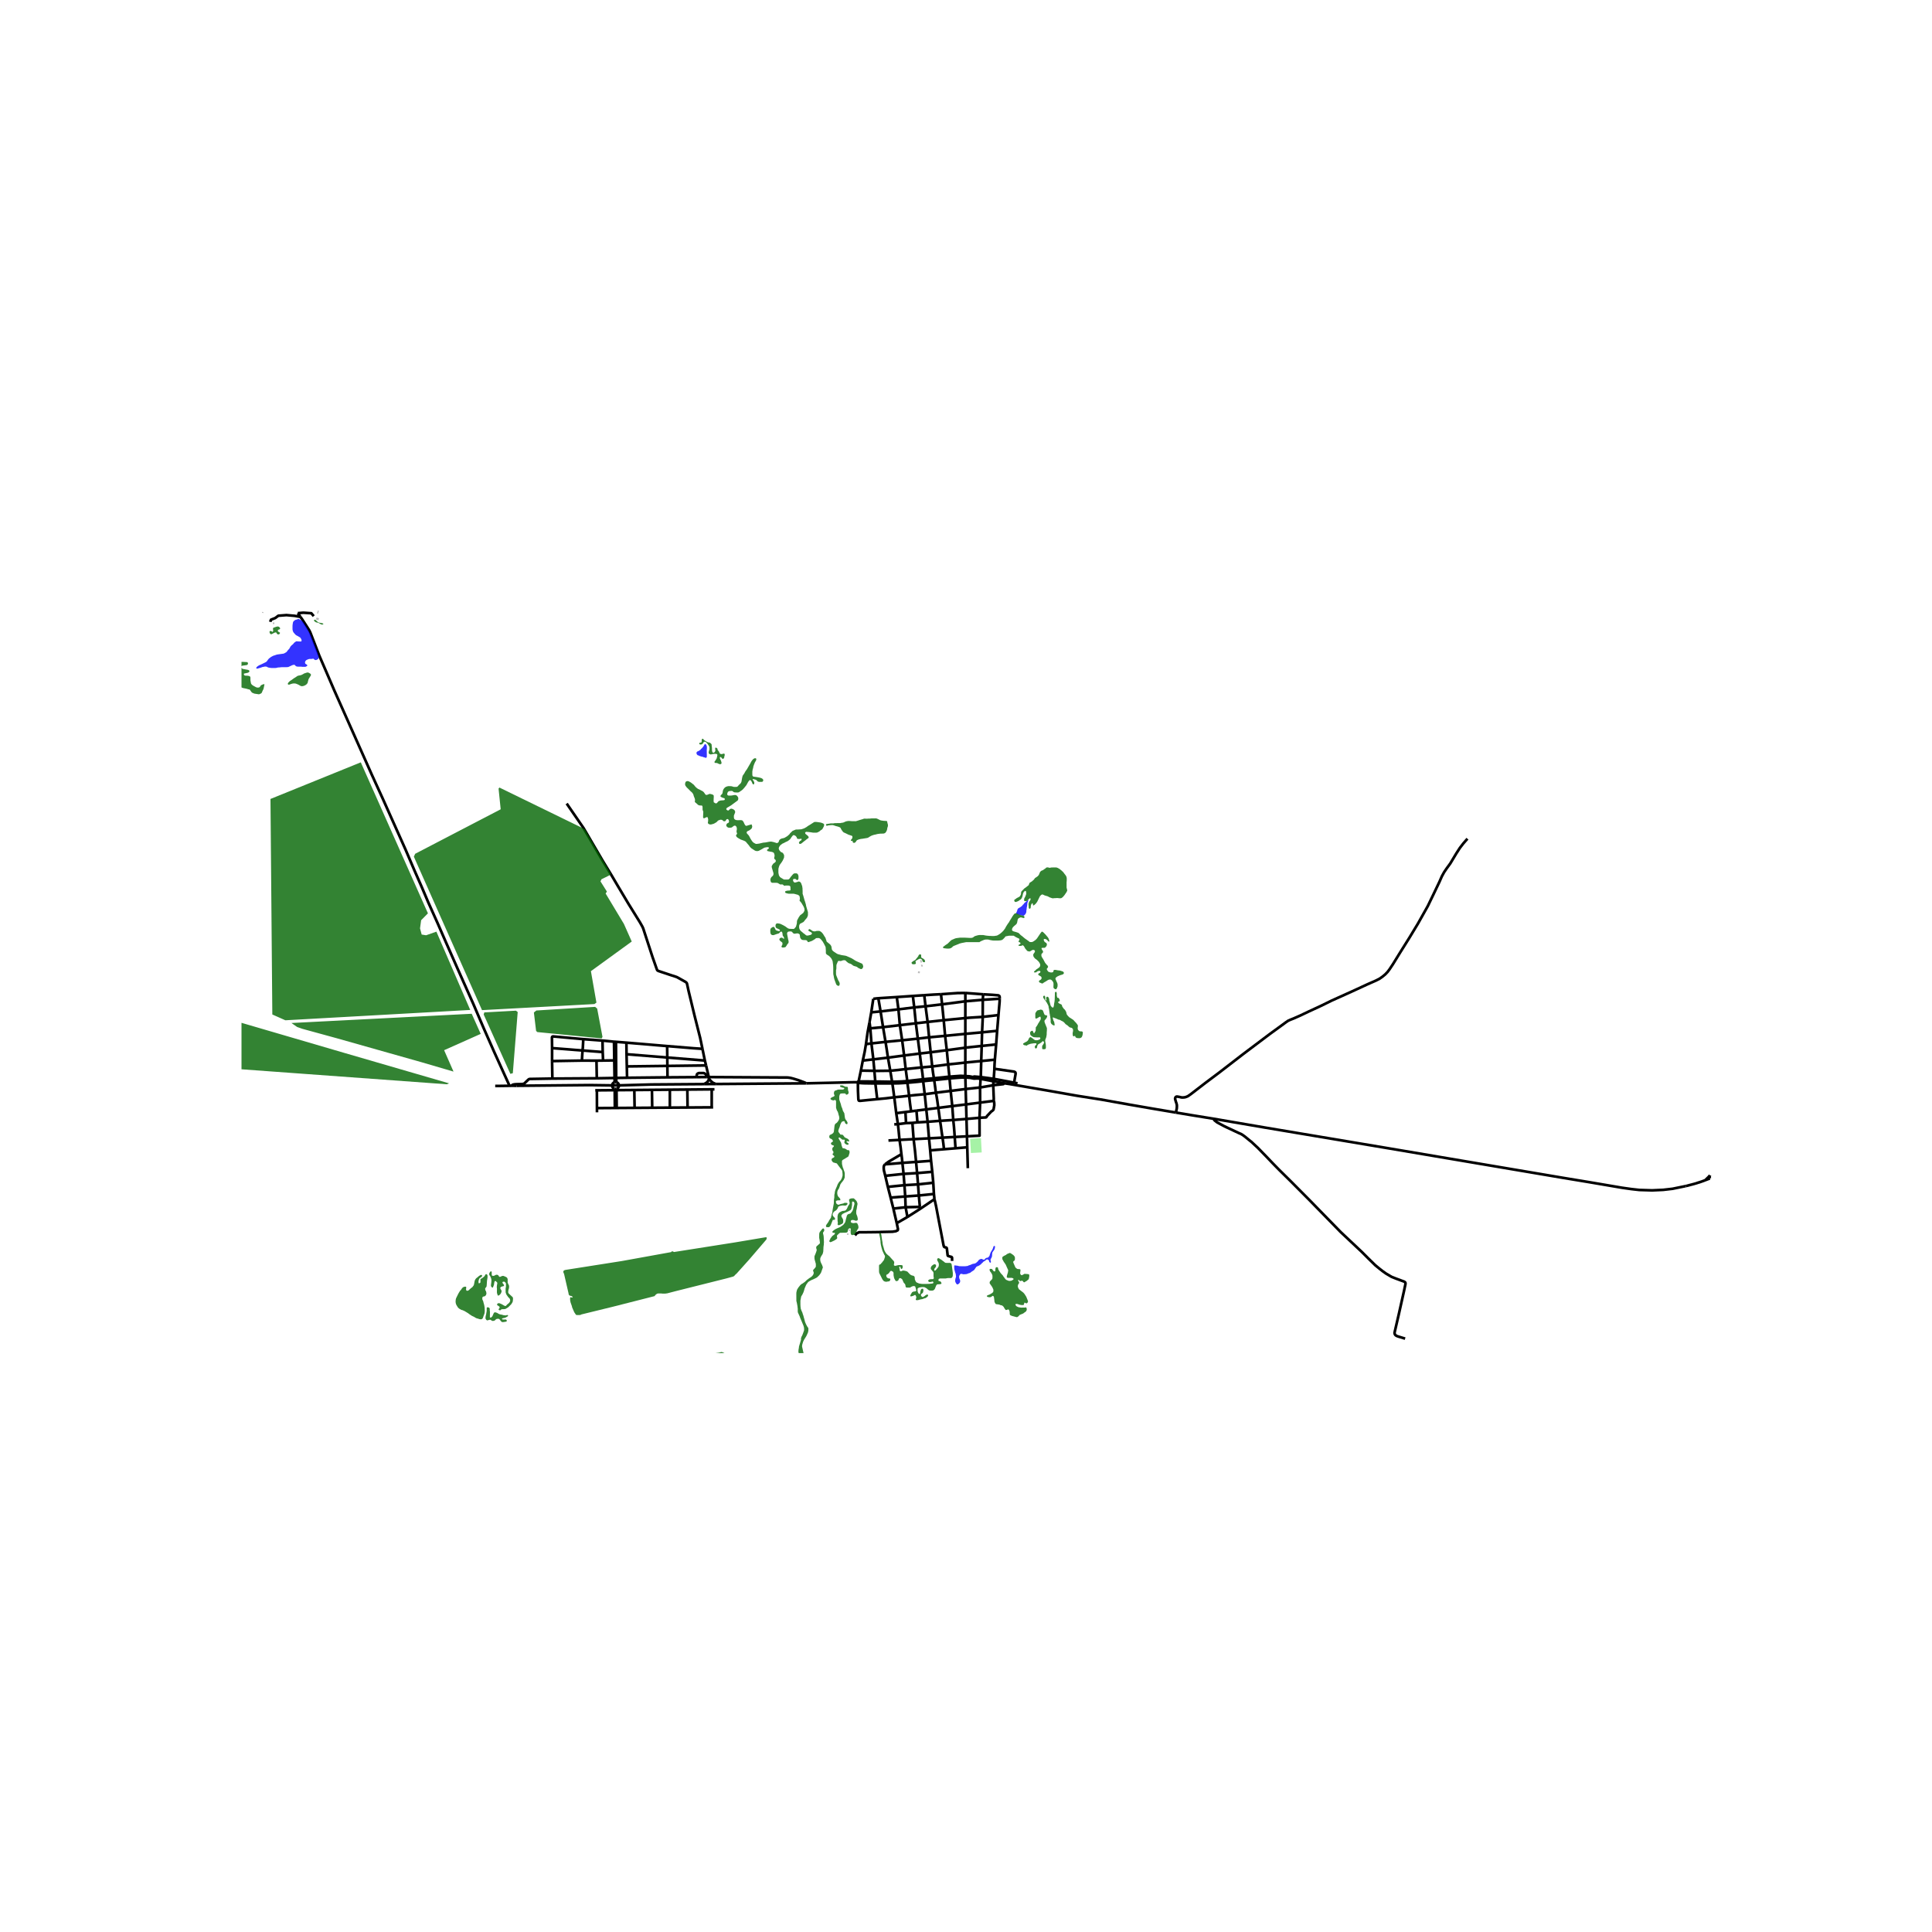 <svg xmlns="http://www.w3.org/2000/svg" width="960" height="960" viewBox="0 0 720 720"><defs><style>*{stroke-linejoin:round;stroke-linecap:butt}</style></defs><g id="figure_1"><path id="patch_1" d="M0 720h720V0H0z" style="fill:#fff"/><g id="axes_1"><path id="patch_2" d="M90 504.275h558v-281.35H90z" style="fill:#fff"/><g id="LineCollection_1"><path d="m230.668 404.487-2.56.004M262.398 404.01l-19.61.146-12.12.331M230.668 404.487l-.043-.27-.1-.254-.154-.227-.2-.19-.236-.143-.261-.089M229.753 405.751l.043-.01.25-.113.22-.164.179-.206.13-.24.075-.26.018-.27M192.502 404.638l27.125-.258 8.48.111M228.107 404.491l.018.27.077.261.13.239.18.206.22.163.25.112.1.022M229.072 403.321l-.255.093-.23.145-.194.19-.148.225-.097.251-.04.266M637.27 437.996l-.483.564-.626.608-.661.654M637.27 437.996l-.126.382-.014.4.098.39M635.5 439.822l1.728-.653M628.235 442.014l3.23-.836 2.623-.827 1.412-.53M364.356 401.9l1.084.161M364.356 401.9l-1.346-.443-.334-.067M359.76 401.56l1.75.11 1.47.289 1.376-.059M300.514 403.724l10.654-.24 6.268-.155 1.05-.013.813.017M319.299 403.333l.279.139.193.098M319.979 403.016l-.302.154-.378.163M332.56 403.755l-.105-.608M332.56 403.755l2.262-.038 1.341-.072 1.988-.13" clip-path="url(#p21ac0d9be8)" style="fill:none;stroke:#000"/><path d="m333.267 408.919-.356-2.665-.351-2.499M332.56 403.755l-6.342.009M338.15 403.515l-.03-.642M338.15 403.515l3.784-.351 2.1-.236M338.797 408.346l-.308-2.42-.338-2.411M348.142 402.512l5.729-.61M348.142 402.512l-.107-.682M348.773 407.226l-.292-2.322-.34-2.392" clip-path="url(#p21ac0d9be8)" style="fill:none;stroke:#000"/><path d="m344.034 402.928 2.142-.229 1.966-.187M353.87 401.901l-.06-.667M353.87 401.901l2.288-.181 2.091-.152 1.51-.007M354.283 406.548l-.216-2.362-.196-2.285M359.76 401.56l.116 4.284M359.76 401.56l-.016-.548M359.744 401.012l.002-5.024M359.744 401.012l-1.803-.077-4.13.3M362.676 401.39l-1.402-.278-1.53-.1M353.81 401.234l-5.775.596M353.81 401.234l-.47-4.556M348.035 401.83l-4.053.372M347.41 397.446l.282 2.18.343 2.204M343.982 402.202l-5.861.67M343.982 402.202l.052.726M343.444 397.799l.315 2.232.223 2.17M338.12 402.873l-.592-4.47M338.12 402.873l-1.979.156-2.079.068-1.607.05M332.455 403.147l-.68-4.112M332.455 403.147l-4.383-.076-1.88-.009M326.191 403.062l.027.702M326.191 403.062l-.34-4.001M326.191 403.062l-2.805-.029-1.595-.01-1.812-.007M370.224 402.959l-4.784-.898M370.224 402.959l3.788.715M370.224 402.959l-.069 1.472M370.33 402.038l-.042.465-.064.456M359.76 370.052l6.634.5M359.76 370.052l-.002 3.102M350.681 370.519l6.18-.437 2.898-.03M340.197 371.166l-5.988.41M340.197 371.166l4.244-.284M340.197 371.166l.516 4.264M334.21 371.577l-6.887.441M334.21 371.577l.612 4.58M325.443 372.243l-.75 5.032M327.323 372.018l-.616.055-.66.084-.604.086M348.773 407.226l5.51-.678M348.773 407.226l-4.158.557M349.673 412.874l-.387-2.811-.248-1.512-.265-1.325M359.876 405.844l5.362-.57M359.876 405.844l-5.593.704M359.876 405.844l.157 5.74M438.22 414.619l-8.635-1.458-8.559-1.484-10.893-1.944-8.809-1.385-10.23-1.807-14.917-2.56-2.165-.307M370.155 404.431l3.771-.408.086-.349M365.238 405.274l3.766-.635 1.151-.208M370.24 410.11l.086-.296.031-.266-.202-5.117M360.033 411.583l-5.148.632M360.033 411.583l5.226-.679M360.033 411.583l.149 5.418M334.005 414.854l3.425-.433M334.005 414.854l.623 4.091M334.005 414.854l-.738-5.935M339.54 414.154l-2.11.267M339.54 414.154l1.998-.252M338.797 408.346l.344 2.95.398 2.858" clip-path="url(#p21ac0d9be8)" style="fill:none;stroke:#000"/><path d="m344.615 407.783-3.724.333-2.094.23M333.267 408.919l2.958-.277 2.572-.296M324.694 377.275l-.646 3.674M324.694 377.275l3.47-.346M334.822 376.156l.53 5.898M334.822 376.156l5.891-.726M334.822 376.156l-6.658.773M359.758 373.154l6.5-.556M359.758 373.154l-8.664 1.132M359.758 373.154l-.003 6.248M366.258 372.598l6.3-.406M366.258 372.598l-.032 6.366M366.258 372.598l.136-2.046M366.394 370.552l3.492.196 2.15.182.309.168.146.169.063.367.005.558" clip-path="url(#p21ac0d9be8)" style="fill:none;stroke:#000"/><path d="m372.096 378.288.42-4.88.043-1.216M365.44 402.061l-.202 3.213M365.44 402.061l.067-.678M365.507 401.383l4.824.655M365.507 401.383l.163-5.968M362.676 401.39l.336-.198 2.495.19M370.33 402.038l7.595 1.433M370.574 398.31l-.028.759-.215 2.97M370.752 394.915l.479-5.675M370.752 394.915l-5.082.5M370.574 398.31l.062-1.623.116-1.772M365.67 395.415l-5.924.573M365.67 395.415l.18-5.626M337.528 398.404l-.589-5.05M337.528 398.404l5.916-.605M331.776 399.035l3.02-.296 2.732-.335M331.776 399.035l-.866-4.874M325.85 399.06l1.013.034 4.913-.059M320.83 398.974l-.851 4.042M320.83 398.974l.708-3.725M320.83 398.974l5.02.087M321.538 395.25l3.932-.45M322.717 389.13l-.486 2.885-.693 3.234M336.94 393.354l-.735-5.673M336.94 393.354l5.837-.73M336.94 393.354l-6.03.807M371.23 389.24l.378-5.075M371.23 389.24l-5.38.55M371.608 384.165l.488-5.877M371.608 384.165l-5.621.558M365.987 384.723l-6.236.568M365.987 384.723l-.138 5.066M366.226 378.964l-.033 1.427-.206 4.332M336.205 387.681l-.852-5.627M336.205 387.681l-6.19.601M336.205 387.681l5.843-.605M330.015 388.282l-5.259.57M330.015 388.282l-.926-5.497M330.91 394.161l-.416-2.844-.48-3.035M322.717 389.13l2.04-.278M324.048 380.949l-.726 3.833-.605 4.347M324.048 380.949l.298 2.284M324.756 388.852l.714 5.949M324.756 388.852l-.41-5.62M325.47 394.8l5.44-.639M325.47 394.8l.38 4.26M326.218 403.764l.699 5.86M319.77 403.57l2.064.134 3.24.051 1.144.009M333.267 408.919l-3.038.384-3.312.321M319.77 403.57l-.055.61.026 2.252.129 2.955.042.473.146.312.291.076.361-.014 3.11-.315 3.097-.295M324.346 383.233l4.743-.448M335.353 382.054l5.955-.7M335.353 382.054l-6.264.731M366.226 378.964l5.87-.676M359.755 379.402l1.459-.126 5.012-.312M359.755 379.402l-8.061.795M359.755 379.402l-.004 5.889M359.751 385.291l-7.533.736M359.751 385.291l-.002 5.156M359.749 390.447l-6.909.94M359.749 390.447l-.003 5.541M365.85 389.79l-5.428.575-.673.082M353.34 396.678l3.212-.328 3.194-.362M360.36 423.48l.111 4.09M360.36 423.48l-.178-6.48M360.36 423.48l-4.566.24M365.036 416.569l.022 6.66-4.698.252M360.684 435.348l-.213-7.778M360.471 427.57l-4.375.36M346.652 428.711l5.152-.425M346.652 428.711l-.44-4.484M346.652 428.711l.33 3.895M356.096 427.93l-4.292.356M356.096 427.93l-.302-4.21M354.885 412.215l-.602-5.667M354.885 412.215l.364 5.174M349.673 412.874l2.74-.346 2.472-.313M353.34 396.678l-.5-5.29M347.41 397.446l3.348-.421 2.582-.347M352.84 391.388l-6.002.763M352.84 391.388l-.622-5.361M352.218 386.027l-5.97.556M352.218 386.027l-.524-5.83M351.694 380.197l-5.998.658M351.694 380.197l-.6-5.911M351.094 374.286l-6.17.726M351.094 374.286l-.413-3.767M344.441 370.882l3.593-.233 2.647-.13M344.441 370.882l.484 4.13M344.925 375.012l-4.212.418M344.925 375.012l.771 5.843M345.696 380.855l-4.388.498M345.696 380.855l.552 5.728M346.248 386.583l-4.2.493M346.248 386.583l.59 5.568M346.838 392.15l-4.06.473M346.838 392.15l.572 5.296M347.41 397.446l-3.966.353M349.673 412.874l-4.475.565M349.673 412.874l.661 4.82M351.245 423.96l.295 2.053.264 2.273M345.198 413.44l-3.66.462M345.198 413.44l-.583-5.657M345.198 413.44l.494 4.618M344.615 407.783l-.581-4.855M342.777 392.623l.314 2.629.353 2.547M342.777 392.623l-.729-5.547M342.048 387.076l-.74-5.723M341.308 381.353l-.595-5.923M327.323 372.018l.841 4.911M328.164 376.93l.925 5.855M338.17 453.533l-.675-3.635M338.17 453.533l-3.977 2.306M338.17 453.533l4.727-3.013M334.193 455.839l-1.261-5.426M318.652 460.395l.515-.709.977-.455 3.479-.018 3.959-.05.907-.05 4.113-.085 1.269-.203.685-.355.092-.428-.455-2.203M342.897 450.52l-.086-.744M348.273 446.936l-.105.066-.186.1-.315.193-4.77 3.225M340.02 418.471l.455 6.06M340.02 418.471l1.876-.19M340.02 418.471l-2.37.084M333.268 419.015l1.36-.07M334.628 418.945l3.021-.39M335.223 424.81l-.135-1.38-.217-2.286-.243-2.199M345.692 418.058l.52 6.17M345.692 418.058l4.642-.364M345.692 418.058l-3.796.224M350.334 417.694l4.915-.305M351.245 423.96l-.314-2.11-.308-2.288-.289-1.868M355.25 417.389l4.932-.388M355.794 423.72l-.116-1.684-.171-2.187-.258-2.46M360.182 417l4.854-.431M365.238 405.274l.021 5.63M365.259 410.904l-.223 5.665M370.24 410.11l-.14.156-.267.06-2.34.296-2.234.282M370.24 410.11l.186.363.093.547.024.883-.29 1.636-.389.388-.473.331-1.165 1.241-.438.474-.123.278-.197.178-2.432.14M355.794 423.72l-4.549.24M351.245 423.96l-5.032.267M340.475 424.531l2.907-.154 2.83-.15M340.475 424.531l-5.252.278M341.392 433.013l-.404-4.203-.513-4.279M335.223 424.81l-4.123.218M335.932 430.123l-.296-2.54-.413-2.774M337.43 414.421l.22 4.134M341.896 418.282l-.358-4.38M336.295 433.367l-.177-1.762-.186-1.482" clip-path="url(#p21ac0d9be8)" style="fill:none;stroke:#000"/><path d="m329.809 433.908 1.403-1.011 4.72-2.774M332.932 450.413l-1.03-4.097M332.932 450.413l4.563-.515M337.495 449.898l-.145-4.009M337.495 449.898l5.316-.122M342.81 449.776l-.382-4.25M348.045 444.961l-.243-4.183M348.045 444.961l-5.617.566M348.273 446.936l-.049-.315-.179-1.66M342.428 445.527l-.305-4.139M342.428 445.527l-5.078.362M337.35 445.889l-.294-4.21M337.35 445.889l-5.447.427M331.903 446.316l-1.027-4M347.802 440.778l-.373-4.081M347.802 440.778l-5.679.61M342.123 441.388l-.345-4.21M342.123 441.388l-5.067.292M337.056 441.68l-.32-4.204M337.056 441.68l-6.18.636M330.876 442.316l-.964-4.12M329.912 438.196l6.824-.72M329.809 433.908l-.27.363-.145.325-.048.291-.008.532.068.752.506 2.025M336.736 437.476l-.441-4.109M336.736 437.476l5.042-.299M341.778 437.177l-.386-4.164M341.778 437.177l5.65-.48M347.429 436.697l-.447-4.091M346.982 432.606l-5.59.407M341.392 433.013l-5.097.354M329.809 433.908l3.33-.26 3.156-.28M300.514 403.724l-33.775.253M264.147 401.392l29.425.168.582.076.523.084.9.228 1.86.566 1.696.625.67.249.711.336M264.147 401.392l-.678-.003M264.147 401.392l-1.018-4.33M264.147 401.392l.11.674M248.76 401.492l-15.07.16M248.76 401.492l10.75-.076M248.76 401.492l-.048-4.254M233.69 401.653l-4.06.061M233.69 401.653l-.094-4.23M222.41 401.843l-16.561.11M222.41 401.843l6.612-.11M222.41 401.843l-.122-6.572M205.849 401.953l-.108-6.515M190.716 404.62l.03-.105.132-.135.172-.118.172-.046.334-.085.625-.072.883-.03 1.024-.017.63-.024.402-.09.343-.168.21-.207.347-.35.737-.697.235-.216.309-.152.42-.016 8.128-.14M443.86 415.56l-5.64-.941M443.86 415.56l8.32 1.35M628.235 442.014l-4.91 1.005-3.496.405-4.121.186-4.765-.144-2.947-.329-3.48-.49-12.064-2.052-9.854-1.63-31.67-5.36-34.088-5.769-45.585-7.65-19.075-3.275M523.653 498.865l-2.605-.794-.583-.22-.428-.287-.24-.372-.103-.438.12-.591 1.474-6.367 1.953-8.714.48-2.313.07-.38-.044-.38-.154-.186-.292-.202-1.156-.423-1.868-.692-1.663-.658-2.022-1.183-1.337-.945-1.165-.912-1.543-1.267-2.638-2.584-2.417-2.414-7.866-7.397-11.756-12.04-6.822-6.857-4.318-4.255-2.417-2.466-2.399-2.517-3.136-3.225-2.468-2.296-.342-.254-2.108-1.723-.806-.573-.565-.338-.753-.318-5.417-2.536-2.708-1.453-.925-.709-.506-.675M192.502 404.638l-1.786-.017M189.89 404.642l.826-.021M184.55 404.692l1.046.009 4.293-.06" clip-path="url(#p21ac0d9be8)" style="fill:none;stroke:#000"/><path d="m111.973 229.906.677.955 2.167 3.369.446.7.39.807 3.372 8.694 2.57 5.928 2.974 6.916 14.087 31.64 3.942 8.63 8.551 19.11 3.3 7.727 2.699 6.13 2.424 5.708 3.557 7.93 3.102 7.11 4.284 9.71 2.434 5.463 3.401 7.608 3.907 9.136 3.89 8.807 3.677 8.115 2.065 4.543M217.372 387.263l-.097 1.85-.069 1.242-.108 1.127M216.856 395.25l.11-1.89.132-1.878M205.746 390.6l6.002.464 2.665.22 2.685.198M224.61 392.069l-3.71-.287-3.802-.3M217.372 387.263l7.17.538M205.746 390.6l-.022-1.98-.025-1.934.047-.237.085-.1.082-.052.137-.059 11.322 1.025M216.856 395.25l5.432.02M216.856 395.25l-11.115.188M205.746 390.6l-.005 4.838M224.61 392.069l.137 3.17M224.61 392.069l-.069-4.268M224.747 395.24l4.173-.063M224.747 395.24l-2.46.03M224.541 387.8l4.28.414M229.554 388.256l3.891.308M229.554 388.256l-.732-.042M229.554 388.256l.077 13.458M229.63 401.714l-.608.018M229.674 403.314l-.013-.923-.03-.677M229.022 401.732l.027.904.023.685M229.022 401.732l-.102-6.555M228.822 388.214l.098 6.963M248.677 394.105l-.049-4.261M248.677 394.105l.035 3.133M248.677 394.105l-15.181-1.225M248.677 394.105l14.004 1.13M248.712 397.238l14.417-.175M248.712 397.238l-15.116.184M248.628 389.844l-15.183-1.28M261.798 390.924l-.145-.024-.272-.04-.329-.039-2.522-.167-9.902-.81M263.13 397.063l-.45-1.828M233.596 397.422l-.1-4.542M233.445 388.564l.05 4.316M262.68 395.235l-.882-4.31" clip-path="url(#p21ac0d9be8)" style="fill:none;stroke:#000"/><path d="m211.187 299.463 6.268 9.11 7.207 12.32 3.033 4.958 2.544 4.306 3.925 6.587 4.31 6.958.874 1.537.334.709 3.488 10.694 1.242 3.534.412 1.165.163.288.342.21 4.808 1.605 1.79.574.411.16 1.886 1.052 1.285.726.321.266.138.21.098.347.53 2.457 2.229 9.204 2.091 8.292.882 4.192M229.674 403.314l-.2-.03-.203.003-.199.034M319.77 403.57l.209-.554M354.813 469.92l-.009-1.174-.077-.207-.17-.13-.54-.135-.507-.16-.24-.09-.094-.147-.034-.203-.274-2.39-.028-.132-.066-.117-.129-.099-.165-.055-.324-.053-.226-.105-.154-.165-.15-.498-2.04-10.639-.72-3.812-.593-2.673M438.22 414.619l.336-1.55.043-.828-.026-.49-.145-.582-.198-.558-.248-.86-.06-.313.069-.313.11-.244.19-.153.282-.076.274.026.806.144.634.16.497.017.309-.017.462-.051.514-.152.609-.253 1.096-.76 5.381-4.146 5.176-3.884 8.929-6.89 10.025-7.55 4.319-3.14 1.61-1.182.84-.575.875-.388 1.114-.44 2.57-1.13 3.188-1.52 4.318-1.994 2.28-1.114 1.92-.946 7.574-3.41 5.742-2.652 3.153-1.385 1.32-.676 1.062-.743 1.08-.895.839-.878.771-1.03 1.234-1.858 2.674-4.34 3.513-5.607 3.12-5.151 3.7-6.586 2.16-4.475 2.176-4.56.892-2.027.84-1.537.908-1.351 1.405-1.925 2.21-3.682 1.372-2.128 1.32-1.706 1.49-1.706M263.47 401.389l-3.96.027M259.51 401.416l.198-1.021.282-.313.455-.186h1.748l.462.177.352.296.462 1.02M266.74 403.977l-4.342.032M264.258 402.066l.45.564.466.48.477.382 1.088.485M264.258 402.066l-.283.642-.308.44-.3.286-.969.575M379.201 403.712l-1.276-.241M265.234 412.671v-6.706M265.234 412.671l-8.997.061M265.234 412.671l.53-.004M265.234 405.965l1.026-.008M265.234 405.965l-9.082.079M256.152 406.044l.085 6.688M256.152 406.044l-6.512.055M256.237 412.732l-6.597.045M249.64 406.1v6.677M249.64 406.1l-6.684.057M249.64 412.777l-6.582.044M242.956 406.157l.102 6.664M242.956 406.157l-6.564.057M243.058 412.82l-6.563.046M236.392 406.214l.103 6.652M236.392 406.214l-6.635.056M236.495 412.866l-6.673.045M229.757 406.27l-.004-.519M229.757 406.27l-.671.006M229.757 406.27l.065 6.64M229.086 406.276l.045 6.64M229.086 406.276l-.004-.512M229.086 406.276l-6.645.057M229.082 405.764l.17.036h.275l.226-.049M229.822 412.91l-.691.005M229.13 412.915l-6.661.045M222.478 414.53l-.01-1.57M222.44 406.333l.029 6.627M222.44 406.333l-.604.006M111.973 229.906l-2.177-.405-3.05-.27-3.033.236-1.115.845-1.61.641-.189.507-.068.287M111.973 229.906l-.994-1.4M116.925 229.619l-.908-1.081-2.964-.203-2.074.17M370.574 398.31l7.329 1.052.433.199.115.213.043.369-.569 3.328" clip-path="url(#p21ac0d9be8)" style="fill:none;stroke:#000"/></g><g id="PatchCollection_1"><path d="m356.2 478.09.245.369.144.17.202.029.216-.029.36-.255.346-.398.115-.44v-.255l-.1-.37-.202-.454-.058-.227-.028-.498.043-.227.086-.199.144-.212.101-.2.173-.113.23-.085.678.17.216.029.966-.057.432-.114.23-.128.707-.212.187-.1.39-.312 1.008-.667.792-1.151.274-.185.75-.312.418-.27.389-.326.144-.185.403-.34.188-.242.374-.256.404-.212.346-.342.417-.184.62.397.029.242.057.213.13.242.188.127.216.057.115-.213v-.228l-.13-.44-.014-.27.086-.255.13-.199.23-.44.058-.213.058-.241.043-.725.058-.497.13-.284.62-.866.115-.256.115-.482.043-.426-.115-.199-.245-.015-.202.143-.216.681-.187.44-.677 1.108-.347.966-.057.312-.519.639-.778.2-.245.17-.188.198-.144.213-.23.057-.274-.043-.461-.227-.26-.042-.273.07-.36.157-.202.127-.332.398-.187.241-.375.313-.172.184-.217.114-.562.199-.245.015-.447.113-.62.298-.749.227-.273.17-.98.128-2.018-.014-.23-.028-.649-.17-.648-.071-.347-.071-.187.17v.681l.058.696.346 1.264.13.27.13.98v.227l-.231.767-.072.411v.455l.057.256zM379.056 339.25v.226l-.331.654-.03.212.116.2.216.156.447.099.187.1.562.17.778.142.447.043.202-.086.158-.17.173-.142.288-.398.174-.454.042-.242.015-.483.072-.312.058-.696.158-.682.087-.965.043-.214.173-.468.115-.185.015-.212-.116-.185-.403.355-.346.355-.548.426-.432.554-.187.142-.289.383-.201.185-.202.114-.187.17-.778.44-.202.184zM95.828 249.208l1.373-.402.626-.228.327-.04.286-.08.34-.054h.326l.326.08.3.174.34.12.652.122.627.053h1.047l.462-.027.762-.174.408-.013.897-.094h1.864l.3-.04h.299l1.455-.67.313-.12.38-.055.286.014.177.227.231.215.273.148.312.067.64.026h.83l.38.054h1.02l.34-.067.286-.201.245-.201-.15-.308-.598-.363-.123-.28-.013-.336.108-.281.164-.269.217-.188.272-.147.586-.228.299-.067.925-.013.312-.067.286.013.245.215.217.228.314.04.285-.027.544-.295.218-.215.095-.308.013-.616-.15-.295-.121-.295-.177-.643-2.652-6.797-1.36-2.533-1.402-2.172-.231-.214-.286-.308-.299-.202-.599-.335-.313-.067-.734.268-.34.08-.286.162-.271.214-.232.255-.136.281-.15.938-.027.363v1.313l.041.295.082.308.108.295.177.295.626.724.231.201.313.201.326.161.912.536.245.282.299.603.014.295-.069.308-.326.027h-.422l-1.156-.08-.57.375-.273.241-.177.242-.313.334-.272.188-.244.242-.246.268-.176.254-.123.295-.19.295-.218.269-.272.267-.435.577-.232.241-.843.47-.38.08-1.877.255-.436.08-.3.093-.407.161-.422.108-.367.16-.653.362-.789.603-.435.537-.19.322-.232.241-.244.2-1.565.765-1.02.456-.558.362-.435.442v.322zM262.578 277.415l-.463.793-.29.338-.24.304-.326.253-.223.321-.72.473-.446.17-.274.303-.051.406.171.37.257.288.394.118.36.186.772.236.377.068.41.17.378.084.377.168.308-.22.07-.388-.035-2.448.05-.372v-.777l-.101-.371-.172-.338-.257-.287zM283.315 104.433h1.233l.395-.033.77-.135 1.15-.49.36-.119.531.025.64.241.163.309v.348l-.123.309-.19.281-.272.188-.354-.04-.653-.161h-1.047l-.694.187-.217.269-.19.59-.232.214-.3.174-.34.08-.299-.106-.285-.161-.177-.255-.286-.577-.027-.656.122-.296z" clip-path="url(#p21ac0d9be8)" style="fill:#00f;fill-opacity:.8"/></g><g id="PatchCollection_2"><path d="m175.245 376.38-12.613-29.182-3.84 1.35-1.644-.27-.618-2.296.412-3.04 2.536-2.568-25.02-56.272-33.659 13.646.686 80.321 4.866 2.162zM167.362 403.738l-.857.338-80.959-5.91-9.87-5.27 5.21-14.388 47.094 13.78zM221.517 374.184l.754-.54-2.057-11.72 15.218-11.045-2.913-6.552-6.821-11.35.48-.709-2.4-3.816.378-.777 3.358-1.655.07-.473-9.666-16.55-31.808-15.505-.309.406.789 7.701-31.876 16.584-.48 1.081 25.398 57.183zM199.889 376.583l-.925.743.822 6.856.446.44 23.993 2.363.307-.573-1.987-10.538-.754-.642zM180.49 377.292l-.241.777 9.94 22.123.925-.237 1.817-22.798-.651-.507zM108.614 381.244l2.125 1.486 1.92.675 12.818 3.513 31.533 8.917 11.997 3.513-3.496-7.972 13.641-6.08-3.359-7.497zM399.353 383.034l.412.338.103.286.034.524-.154.777v.355l.051.523.154.321.258.084.205-.185.257.017.069.253.154.287.24.135.24.084.29.051.772.017.24-.1.24-.12.206-.168.24-.524.12-.524.068-.573-.034-.27-.189-.187-.342-.084-.6-.017-.309-.185-.256-.287-.138-.254-.05-.338v-.287l.067-.523v-.288l-.154-.303-.48-.642-.634-.66-.24-.286-.274-.253-1.062-.693-.309-.186-.446-.438-.325-.372-.206-.287-.154-.557-.034-.254-.274-.557-.377-.523-.24-.186-.31-.405-.342-.541-.068-.32-.103-.271-.257-.169-.6-.27-.343-.254-.188-.202.171-.253.24-.085.24-.185.017-.27-.12-.339-.308-.506-.48-.085-.172-.625-.034-.304v-.726l-.069-.304-.119-.253-.309.05-.188.22-.086 2.702-.103.912-.085.304-.138 1.115-.188.557h-.309l-.24-.152-.222-.237-.189-.286-.137-.338-.034-.253-.12-.372-.137-.574-.086-.254-.103-.81-.291-.592-.257-.134-.257-.017-.24.22-.051.27v.304l.085.27.017.337-.308-.135-.137-.236-.017-.895-.052-.253-.12-.237-.308-.017-.223.169-.052.253.052.338.36.558.771.98.583 1.046.103.27.12.236.068.625.12.423.086.658.05.304.018.254.052.27.034.338.069.253.068.524.086.253v.27l.103.473v.287l.05.253v.81l.087.288.137.27.188.203.274.219.24.135.275.119.24-.017.051-.27-.154-.946-.12-.304-.155-.22-.24-.861-.051-.355.24-.016.257.152.823.27.24.135.24.084.222.135.532.102.24.101.48.287.548.253.463.372.394.473.188.186.566.371.754.659.291.168zM315.304 405.032l-.347-.1-.978-.442-.774-.02-.164.261.123.301.754.281.652.121.081.301-.264.221-.306.08-1.835.02-.346.181-.733.241-.245.241-.102.321-.04.362.02.362.142.261.082.32-.224.242-.367.181-.347.12-.57.402.02.341.265.221.306.14.632.121.265-.2.326.06.183.241.061.321v2.29l.245.803.163.341.204.321.163.462.163.663.203.663.082.683-.082.341-.122.322-.366.562-.204.26-.224.222-.307.2-.244.221-.143.282-.101.381-.245 2.17-.122.32-.184.261-.57.402-.652.281-.164.382-.02.321.061.322.245.26.285.101.306.16.265.262.163.3.04.282-.264.221-.306.18-.184.262.061.322.204.26.306.14.326.101.245.18-.123.322-.305.241-.184.322v.642l.163.342.225.22v.643l-.286.16v.343l.224.24.306.201.143.281-.122.302-.632.321-.245.241-.061.301.04.302.143.26.204.262.245.22 1.324.362.836 1.145.877 1.124.203.302.122.321.103 1.004v.662l-.204.744-.143.382-.347.602-.488.522-.245.322-.408.682-.244.663-.571 1.325-.245.884-.02.402-.143.602-.02 1.025-.143.903-.04 1.305-.367 1.968-.122.703-.041.402-.061.382-.204.602-.041.301-.102.302-.143.662-.713 1.084-.122.282-.204.341-.632.884-.142.301-.041.321.204.302.692.02.286-.04.245-.201.203-.261.163-.282.775-1.948h.387l.346-.08.123-.301-.143-.341-.224-.282-.245-.22-.224-.302-.102-.341.04-.342.246-.562.244-.261.224-.2.388-.222.285-.22.448-.603.225-.582.305-.222.652-.2.326-.04.306-.06.999.06.346-.06.285-.241.224-.241-.02-.362-.387-.12h-.693l-.428.22-1.06.241-.631.221-.368.02-.59-.462-.143-.602.061-.321.265-.14.326-.102.958-.02.061-.32-.143-.342-.795-.904-.223-.783v-.723l.163-.622.489-.784.387-1.064.081-.322.367-.582.428-.502.47-.643.284-.622.102-.342.02-1.405-.06-.402-.082-.341-.285-.744-.102-.381-.163-.302-.286-1.124-.06-.382v-1.084l.264-.321.999-.583.265-.18.652-.382.244-.22.408-1.286-.04-.663-.184-.301-.693-.08-.245-.221-.285-.181-.407-.161-.327-.08h-.326l-.204-.321-.244-.683-.163-.864-.122-.361-.816-1.366-.04-.361.346-.08.53.36.285.302.306.16h.754l.081.302-.163.662.082.302.245.24.244.182.326.18.326.02.326-.06.041-.381-.245-.221-.346-.241-.204-.262.265-.18.632.14.143-.28-.204-.362-.245-.282-.57-.3-.653-.302-.631-.844-.286-.18h-.366l-.326-.04-.632-.843-.143-.302v-.321l.184-.663.264-.603.306-1.024.469-.943.366-.181.286-.1.305.02.225.22.04.301.184.342.55.281.204-.22.04-.382-.142-.342-.183-.322-.469-.622-.122-.3-.082-.362-.204-1.567-.53-.944-.121-.381-.062-.302-.387-.944-.224-.904-.47-1.325-.08-.321-.02-.322.02-.984.204-.622.203-.241.306-.08.652-.04h.693l.306.18.142.281.347.02.285-.18.265-.221.061-.321v-.342l-.142-.361-.082-.322-.02-.663-.061-.32-.225-.262zM382.354 487.17l-.346.12-1.488.02-.999-.16-.713-.361-.224-.262-.183-.361.183-.241h.327l.305.04.693.241.611.12.387.041.591-.04.306-.904.326.14.286.161.285-.04.244-.24.163-.303-.04-.381-.611-1.506-.632-1.004-.449-.522-.265-.201-.264-.221-.266-.18-.59-.483-.266-.18-.346-.724-.06-.3.019-.362.102-.382.265-.361.102-.301-.061-.302-.244-.3-.103-.302.245-.201.468.522.368-.08.285-.1.326.08.407.482.327.04.244-.201.632-.362.224-.22.449-.362.203-1.024v-.643l-.346-.22-1.141-.101h-.347l-.367.24-.632.282-.285-.18-.203-.262-.082-.381.122-.964v-.301l-.326-.221h-.468l-.388-.06-.387-.262-.245-.22-.162-.261-.694-1.627-.02-.321.245-.322.285-.12.102-.563v-.381l-.041-.341-.184-.342-.387-.422-.917-.622-.347-.16-.346.12-.57.22-.285.16-.225.222-.693.341-.59.362-.123.301v.342l.041.32.51.925.692 1.004.958 2.129-.102.783-.326 1.064-.123.663.144.26.285.081h1.447l.366.12.307.202-.062.3-.57.342-.306.12-.388.04h-.366l-.347-.1-.733-.3-.286-.282-.733-.984-.265-.422-.51-.522-.285-.341-.673-1.024-.163-.322-.183-.743-.347-.06-.326.02-.163.301-.081.361v.683l-.265.241-.367-.12-.653-.823-.387-.04-.387.02-.122.341.102.3.143.302.427.563.327.643.101.36v.764l-.02.301-.184.321-.733.764-.102.3v.423l.815 1.164.224.382.286.643.081.3-.081.704-.367.381-.897.542-.876.342-.265.24.163.282.285.12.612.08.367-.04.346-.16.204-.221.285-.12.285.18.123.281.183 1.366v.301l.143.382.183.321.225.261 1.161.16.285.081.306.16.346.04.327.141.448.422.387.683.408.522.347-.04.55-.2.285.14.265.683.061 1.064.184.261.611.281 1.753.462.285-.04.55-.401.143-.282.285-.16 1.142-.463.325-.22.286-.241.265-.16.244-.222.163-.281.082-.321v-.382l-.143-.3-.102-.122zM384.101 338.331l.034-.507.12-.641.326-.507.257-.068.171.811.24-.016.257-.186.412-.355.223-.254.41-.573.995-2.027.394-.422.223-.152.24-.101.274.05.497.253.274.102.823.236.257.084.24.152.48.237.788.27.308.068.6-.068h.326l.565-.05h.36l.532.084h.634l.274-.102.462-.354.6-.693.789-1.165.257-.608-.257-1.064v-2.077l.05-.354.018-.879-.034-.371-.154-.507-.189-.32-.497-.643-.41-.557-.19-.202-.222-.186-.189-.203-.274-.202-.429-.372-.514-.304-.257-.135-.411-.152-.325-.034-1.715.017-.274.084-.291.034-.257-.034-.257-.101-.309-.017-.308.034-.24.118-.24.27-.497.304-.206.17-.274.185-.274.067-.274.152-.24.203-.205.22-.378.912-.12.236-.394.439-.48.338-.48.304-.548.726-.24.17-.223.236-.309.219-.668.405-.154.237-.24.675-1.234.963-.445.304-.24.27-.72.71-.171.32-.07.676-.067.32-.31.558-.308.253-.89.456-.43.338-.324.202-.189.203.069.406.188.219.309.085.24-.068.582-.22.309-.168.24-.203.514-.32.188-.22.188-.287.223-.524.24-1.115.223-.506.154-.22.446-.304.24.068.12.574v.557l-.309.861-.394.744-.068.286v.575l.223.168h.633l.274-.151.206-.186.72-.692.24-.051.103.253v.236l-.309.541-.188.236-.12.237-.154.574v.287l.068.54.017.524.035.27.205.186.24.034zM308.252 307.062l1.306-.201h.966l.571-.107 2.082-.013.299-.08.367-.041.353-.067.368-.12.313-.175.598-.201.599-.094.367-.013 1.088.08 1.401.014.667-.188.734-.242 1.184-.348.312-.12.3-.068 1.006.04.327-.04.694-.013.612-.067 1.781-.014.64.242.285.16.667.322.299.067.803.121 1.06.054.286.094.082.28.027.323.109.321.081.309.028.388-.055.362-.177.51-.067.496-.123.428-.272.537-.218.308-.245.174-.312.135-.313.04-1.13.026-.992.134-.844.215-.435.08-.666.214-.409.175-.653.362-.299.214-.272.134-.326.094-1.904.308-.354.027-.816.201-.626.255-.231.241-.19.322-.218.254-.272.175-.313.027-.313-.134-.122-.322-.014-.308-.312.04-.314-.054v-.321l.218-.228.19-.255.15-.322-.013-.603-.3-.174-.34-.094-.38-.147-.327-.08-1.279-.63-.598-.256-.245-.214-.231-.281-.394-.563-.314-.63-.244-.202-.653-.267-.776-.202-.993-.322-.367-.067-.354.014-.925.08-.353.054-.3.107-.312-.027-.164-.268.082-.294zM216.872 636.438l-.171-.338-.514-.625-.154-.388-.035-.388.36.084.309.27.48.237h.908l.36.05.805-.354.377-.068.891-.32.377-.102.309-.253.257-.372.171-.338.12-.354-.84-.05-.445.151-.36.22-.446.22-.377.016-.034-.371 1.149-.642.342-.17.72-.404.822-.321.36-.152.48-.118.36-.118 1.85-.473.79-.017 1.85.203h.514l.754-.152.429-.22.308-.22.326-.844.206-.304.342-.354 1.234-.845 1.011-.337.395-.203 1.387-.236 2.914-.777.377-.169.394-.236.72-.372 1.165-.71.909-.455.702-.524.874-.573 1.903-1.605.342-.303 1.2-1.386.48-.76.206-.388.36-.844.256-.372.155-.37-.017-.406-.257-.422-.566-.608-.189-.406-.103-.387-.05-.473-.155-.389-.223-.354-.462-.693-.035-.878.12-.388.069-.372.497-.794.582-.675.943-.929.274-.304-.103-.388-.222-.304-.12-.371.017-.777.188-.355.292-.253.445-.203.24.287-.137.355-.292.236.24.287.343-.202.274-.237.018-.76.034-.37.154-.339-.24-.76.034-.438.446-.051.737.354.36.034.377-.1.205-.322-.582-.625-.789-.05-.428-.153-.326-.27-.257-.337-.154-.372.394-.101.377.084.411-.152.138-.388.034-.388v-.845l.274-.32.326-.254.257-.321.137-.355v-.405l-.24-.32-.48.016-.394.203-.377.304-.274.304-.343.71-.514.81-.395.118-.256-.372-.018-.37.138-.356.857-1.418.428-.625.172-.372.136-.354.018-.372-.035-.37-.377.032-.308.237-.343.304-.309.726-.65 1.131-.96 1.858-.189.338-.274.287-.394-.017-.035-.456.12-.473.257-.405.463-.675.566-.66.222-.336-.462-.068-1.269.388-.89.152-.36.135-1.355.726-.77.574-.566.608-.223.456-.137.389-.086.388-.428 1.537-.24.76-.874 2.347-.223.337-.36.287-.428.068-.411-.068-.343-.185-.24-.422-.12-.423-.051-.371v-.456l.12-.389.137-.37.582-1.099.206-.32.189-.372.154-.388.102-.406.172-.878.223-.304.103-.371.068-.388-.189-.372-.24-.287-.325-.253-.24-.321.137-.372.394-.033.377.033.412.068.394.135 1.68.017 1.765-.304 1.56-.456.479-.22.497-.286.394-.203.805-.439.344-.17.736-.556.257-.305.223-.354.72-1.334.514-.557.788-1.064.463-.777.548-.692.514-.71.172-.337.223-.338.6-1.013.497-.658.874-1.014.222-.304.377-.675.514-.726.566-.659.24-.338 1.405-2.583.12-.456.172-.422.102-.372.463-1.182.257-.388.583-.659.343-.32.308-.254.377.068.12.371.069.372-.069.456-.326.253-.394.22-.24.456.12.354.309.203-.138.422-.616.86-.274.322-.412.388-.342.22-.48.743-1.56 1.992-.411.76.377-.084 1.37-.895.36-.27.618-.676.857-1.165.205-.32.84-1.132.651-.71.497-.59.72-1.115.154-.371.669-1.182.205-.304.309-.405.274-.389.257-.27.65-.557.344-.136.377.22.274.355.206.371.068.422v.794l-.308.793-.292.389-.65.54-.395.237-.428.169-.412.118-.908.388-.29.321-.447 1.705-.12.727-.068.827-.069.371-.12.406-.65 1.165-.275.372-.309.776-.446 1.216-.685 1.148-.582.676-.343.287-.754.507-.857.421-.445.203-.344.186-.668.473-.514.625-.154.388v.389l.377.152.462-.034 1.68-.76.377-.085.48-.034.394.034.377.17 1.628-.018.771-.337.446-.237.291-.22.771-.979.326-.22.326.186.222.777.377.084.343-.27.223-.32.24-.828.171-.81.12-.355 1.337-.895.36-.32.36-.305.24-.338.308-.27.703-.506.291-.338.137-.371-.325-.254h-.429l-.411.102-.343.202-.377-.118-.103-.439.034-.372.309-.32.429-.22.754-.236 1.25-1.013.31-.355.222-.371.634-1.25.257-.389.857-1.165.77-.878.653.017.291.237-.052.455-.754.66-.411.336-.343.338-.308.423-.138.371-.05.372h.48l.565-.17.685-.506.703-.371.24-.355.325-.777.172-.76.411-.725.24-.372 1.114-1.401.89-.997.327-.22.77-.472 2.177-1.216.309-.22.223-.287v-.388l-.172-.389-.205-.32-.566-.726-.326-.71-.445-1.267-.514-1.182-.189-.337-.223-.338-.325-.303-.72-.322-.377-.118-.463-.067-.805-.068-.514.118-.394.186-.43.27-.376.203-.668.473-.823.894-.651.609-1.405.996-.412.253-.377.355-.668.456-.343.304-.223.304.343.185h.788l.48-.135.343-.168.308-.288.943-.692.411-.186.274.287-.034.44-.24.287-.394.236-1.731.574-.805.32-.258.322-.205.337-.274.287-.275-.32-.188-.355-.309-.237-.377.17-.377.202-.274.27-.377.135-.342-.236.016-.405.292-.27.36-.287 1.217-.743 1.028-.693 1.268-.928 1.028-.913 1.149-1.283 2.33-2.043 1.389-.675.428.05.428.236.377.17.43.135.547.134.548.068h.875l.325-.169.086-.405.12-.44.103-.843.24-.71.17-.354.241-.406.754-.996.257-.287.275-.27.36-.118.36.084.273.338.103.422.068.456-.085.456-.325.828-.138.405-.085.455-.035.524v1.3l.017.389.429 1.334.36.675.24.338.205.422.258.405.736 1.081.292.371.137.355.651.523.497.27.754.085h.822l.36-.22.275-.286.325-.304.463-.743.154-.423.206-.472.206-.355 1.593-1.722.274-.473.583-.726.258-.372.582-1.385.12-.37.172-.474.12-.49.24-.506.36-1.2.222-.928.257-.844.188-.98.12-.962.48-1.604.086-.372.806-1.182.445-.962.617-1.47.223-.81.154-.405.069-.389.085-.388.326-1.706.12-.911.343-1.824.068-.878.497-1.892-.188-.338-.463-.658-.326-.304-.548-.354-.891-.473-.84-.321-.429-.102-.428-.05-.377.236-.308.355-.257.76.274.32h.394l.325.22.31.287.05.439v.422l-.085.794v.44l-.172.894-.136.355-.035.371-.103.456-.223 1.318-.222.895-.155.354-.548 1.486-.411.76-.24.338-.274.304-.72 1.047-.206.439-.223.371-.41.827-.275.321-.463-.202-.137-.423-.052-1.3.36-.793.652-1.064.188-.44.549-1.114.548-1.266.274-.777.103-.439.069-.81-.206-1.69.051-.489v-.473l-.154-1.621-.154-.777-.206-1.587-.24-1.351-.154-.507-.291-.523-.532-.76-.308-.304-.377-.152-.411-.068h-.412l-1.25.237-.395.101-1.285.355-.514.186-.497.135-.925.27-1.098.135-1.662.287-.994.304-.857.101h-.445v-.118l-1.217.287-.429.152-.788.169-.977.101-.394.068-.48.186-.566.118-1.233.304-.84.354-.429.119-.89.202-2.417.676-2.125.338-1.816.253-1.286.304-.977.422-2.434.81-2.227.828-1.183.372-1.68.32-.822.203-1.542.473-1.577.304-1.474.236-.48.102-.445.151-.428.051-.943.27-1.32.473-.857.22-2.348.202-.822.236-.6.136-1.902.557-1.148.371-1.012.22-1.56.236-1.49.27-1.885.524-.926.118-.719.203-.823.135-1.49.203-1.098.168-.856.034-13.282 3.293-12.99 2.956-9.05 2.228-.41.152-.43.118-.856.17-.342.236-.223.304-.018.81.206.794.24 1.284.103.489.017.389-.069.743.069.37.137.355.189.321.582.625.257-.27.086-.388v-.389l.103-.44.12-.404.171-.389.223-.32.274-.27.257-.338.155-.355.034-.743-.034-.388-.052-.371.086-.423.343-.253.36-.034.753.119.377-.018.343-.118.754-.017.326.27.377.136.789-.17.41.102.36.236.429.22.274.253.171.372.206.337.172.389.291.81.257.389.686.49.394.185.908.321.428.101.377.186.154.338v.49l-.085.388-.668 1.52-.292.76-.377.709-.12.388.103.355.874.017.394-.085.515-.659.17-.354.207-1.3.068-.777.103-.372.257-.32.377.304.171.337.052.423v.506l-.103.507-.223.439-.189.49-.12.422-.651 1.52-.377 1.063-.377 1.774-.051 1.334-.035 2.87.086.71.24 1.4.034.373.138.439.154.793.257.844.36.811.428.692.257.372.326.304.308.236.497.253 1.012.287.496.051.378.017.428.084.394-.016.343-.186.308-.27.549-1.115.291-1.334.326-.878.085-1.266V581l.171-.794.087-.86.154-.98.103-.912.462-1.622.189-.37.36-.22.702.438.326.305.257.338.137.388.12.962v1.503l-.103.406-.171.523-.223.54-.926 1.554-.77 1.486-.617.827-.087.692-.068 2.01.103.388.171.338.343.338.36.27.463.22.462.168.463.085.943.017.72.473.805.439.394.185.394.102 4.113 1.705 1.32.236.754.254.394.034.857-.034.274-.32.446-.828.497-.879.291-.405.343-.405.36-.27.394-.084.48.641v.405l-.257.473-.428.659-.206.338-.223.827-.034.405.068.389.172.439.205.37.377.17.84.22.84.168.72.102.36-.186.325-.27.309-.355.205-.338.292-.286.41-.068.344.186.103.388-.018.388-.085.389-.018.405.257.354.326.203 2.125.743.394.186.377.253.36.186.36.101.326.186.36-.067.514-.642.171-.338.788-.557.634-.54.275-.305.428-.894.257-.304.652-.575.257-.354.394-.659.24-.338.137-.354.377-.861.12-.406.428-1.232.24-.406.274-.32.326-.203.257.372.103.371.034.371-.154.423-.257.354-.583.727-.12.388v.81l.155.457.17.337.31.236.36.102.359-.034.394-.169.36-.101.446.152.291.236.154.44.051.422-.034.421-.274.406-.257.303-.308.254-.36.169-.429.05-.497-.033-.942-.49-.446-.152-.377-.084h-.463l-.48.185-.497.237-.856.49-.36.22-.291.32-.292.371-.326.355-.24.422-.12.405-.188 1.047-.068.862-.258.81-.017.878-.068.524-.12.405-.103.861-.172.929-.188.557-.189.422-.102.49-.069.405v.608l-.24 1.165-.154.912-.034.406-.086.506-.017.388-.086.879-.137.489-.205.32-.309.373-.394.337-.754.523-.48.659-.103.405-.12.406-.325 1.604-.189.472-.926.98-.462.608-.206.355-.274.354-.326.338-.942.777-.343.253-.343.22-.377.168-.428.084-.377.034-.36-.37-.24-.373.103-.439.72-.793.737-1.064.616-.794.395-.202.411-.102.343-.152.788-.151.377-.17.309-.253.205-.304.069-.388.017-1.148.034-.423.154-.455.206-.355.257-.372.291-.337.223-.355.24-.338.12-.388.086-.44.017-1.181.377-.676.583-.827.223-.287.136-.354.12-1.284v-.49l-.12-.472-.53-.912-.326-.861-.069-.895v-.44l.223-.81.394-.658.463-.642.103-.422-.035-.372-.394-.101-.394.034-.531.084-.429.135-.428-.135-.326-.287-.65-.81-.344-.541-.24-.32-.188-.338-.223-.338-.257-.304-.462-.067-.412-.152-.771-.423-.514-.304-1.131-.455-.806-.22h-.394l-.377.067-.377.135-.874.963-.326.237-.394.202-.891.27-.326.22-.342.169-.309.287-.223.337-.84.321-.394.186-.737.54-.29.27-.31.237-.719 1.182-.223.32-.48.626-.326.287-.428.168-.462.085-4.405.017-.789.135-.136-.355-.154-.71-.035-.404.103-.423.291-.439.686-.86.668-1.132.223-.506.086-.372.017-.422-.069-.372-.24-.405-.257-.388-.48-.27-.822-.321-.258-.355-.119-.389.171-.37.274-.305.96-.726.274-.287.206-.304.103-.354v-.372l-.069-.371-.137-.355-.274-.304-.737-.473-.429-.253-.805-.372-.634-.49-.445-.22-.48-.134-2.468-.439-.549.034-.377.118-.377.152-.343.203-.754.337-.65.507-.327.371-.24.355-.29.76-.463.912-.292.692-.12.372-1.148 2.178-.446.608-.068.81-.137.389-.103.422-.137.439-.051.371-.07.743-.033.895-.07.372-.29.98-.052.388-.754.98-.308.303-.24.304-.394.59-.326.373-1.216 1.553-.789 1.722-.12.405-.154.355-.206.371-.17.389-.327 1.115-.051.473-.257.996-.018.827.189.32.326.187 1.01.135h.977l1.046-.119h1.405l.498.119 1.353.692 1.149.507.788.219.582-.203.429-.067.326-.203.36-.371.376-.236.189-.406.034-.44-.017-1.215-.12-.962.035-.423.05-.421.138-.355.548-.777.377-.388.36-.253.48-.136.428.051.6 1.216.12.354v.811l-.051.456-.274.371-.96.929-.24.321-.36.76-.206.355-.41.81-.206.794-.07.557v.996l.79 1.486.514.676.377.253.548.152.805.067h.874l.446-.118.857-.101.805-.22.428-.05.36-.203.292-.287.154-.338.497-1.367.292-.625.17-.507.327-1.334v-.827l.205-.473.326-.557.617-.896.737-1.266.411-.861.257-.304.394.119.274.37.206.372.137.388-.034.457-.703 1.25-.291.59-.566.878-.291.389-.6.709-.223.371-.137.05-.342.88-.36 1.215-.446 1.08-.377 1.317-.189 1.166-.274.777-.325.726-.034.354-.223.557-.292.405-.188.322-.086.557v.388l.069.372.462.168h1.389l.462-.1.394-.17.326-.27.325-.32.669-.558.394-.253.36-.152 1.182-.068.446-.05.395-.152.41-.101 1.731-.811.343-.135.891-.017.909.354.394.237.36.27.257.32.24.423.137.337.171.372v.389l-.274.32-.308.237-.72.507-.257.337-.172.372-.034.405.137.405 1.063.675-.07.473-.204.406-.292.355-1.148.844-.617.658-.874 1.452-.394.845-.309.337-.548.659-.36.152-.429.068-.394-.068-.205-.371.069-.423.205-.439.394-.726.308-.743.035-.456-.223-.32-.463-.034-.325.253-.377.692-.137.405-.103.423v.878l-.068.354-.292.304-.411.186-.412.101-.394.068h-.96l-.462.135-.36.236-.291.288.12.354.188.388.137.355.257.338.446.016.342-.253.274-.304.138-.371.342-.203.36.186.035.372-.31.32-.29.27.017.355.223.304.342.253.806.237.36.168.343.136zM186.47 653.813l-.788-.473-.377-.186-.394-.033h-.892l-.394.118-.326.22-.274.304.017.405.566.506.068.406-.136.338-.412.084h-.394l-.377-.152-.703-.371-.188-.389-.103-.388-.051-.389.24-.287.342-.22.36-.134.326-.22.103-.355-.069-.439-.377-.76-.257-.776-.068-.422v-.81l.017-.39.257-.945.428-1.232.308-.743.6-1.183.292-.253 1.113-.624.309-.203.771-.304.343-.186 1.508-.86.343-.17 1.817-1.08.805-.372.823-.44.325-.202 1.114-.506.377-.05.36.168.155.372-.172.405-.292.338-.36.287-.41.253-.395.203-.291.27-.205.32-.018.372.325.236.395-.084.343-.202.257-.288.154-.355.24-.286 1.183.067.274-.287.274-.253.068-.389-.188-.405-.24-.371v-.406l.291-.287.463-.641 1.337-1.132.788-.304.445-.185.463-.17.36-.15.377-.136.412-.101 1.234-.22.377-.034h.394l.377.05.36.136.77.371.36.118h.43l.462-.05.977-.152.514-.118.822-.338.412-.101.445-.152.806-.355.84-.135 1.388-.338.788-.084h.394l.343.135.325.186.36.152.378.101.36.22.308.253.206.337.36.102.753-.034.343.186-.034.371-.394.22-.806.152-.394.135-.446.084-1.387.203-.892.27-.446.084-.393.119-.446.101-.274.253-.343.237-.411.135-.395.169-.874.49-.325.22-.788.438-.412.186-.48.151-.77.204-.824.084-.41-.017-.806-.169-.669-.456-.36-.355-.205-.337.309-.287.36-.136.324-.185.24-.321-.153-.355-.36.136-.737.303-.412.102-.394.05h-.428l-.377.034-.823.152-.908.186-1.234.355-.292.287.103.388.48.068h.429l.908-.118.36-.22.309-.253.856-.254.429-.05.36.168.171.338.068.777.275.27 1.13.202.19.355-.087.372-.24.371-.273.338-.24.625-.549 1.08-.12.423-.154.354-.155.44-.24.337-.308.253-.342-.22-.155-.388-.05-.388.067-.372.206-.32.48-.608.188-.321-.342-.237-.411.22-.292.287-.154.388-.069.372-.017.44-.051.404-.086.371-.257.305-.343.202-.326.237-.17.354-.018.405.394.102.48-.05.411-.136.395-.034.342.17.086.388v1.215l.446.675-.12.406-.069.371-.137.389-.463.726-.257.321-.308.337-.309.389-1.165.895-.309.304-.41.135-1.047.118h-.565l-.377.067-1.337.609-2.09 1.012-.823.355-.325.203-.172.355.154.421.292.355.342.236.326-.202.394-.726.309-.236.36.168v.372l-.24.388-.24.32-.36.305-1.217.675-.411.254-.378.151-.445.119-.394.169-.377.202-.394.135-.823.118-1.2.052-.394.05-.428.017-.377-.034-.377-.118-.206-.372v-.777l-.308-.303h-.943l.017-.406.378-.151.822-.237.291-.253.103-.372v-.388l.189-.338.36.186.068.405-.36.76-.051.372.085.354.138.337.857.305.394.101.36-.068.222-.338-.017-.405-.291-.388-.343-.253-.206-.32.086-.373.326-.168.36-.101.342-.152.018-.372-.343-.186h-.429l-.36-.135-.085-.388.102-.406.754-.134.275-.288-.155-.405-.36-.152-.342-.185zM180.952 491.451l-.017-.473.05-.405.19-.845.154-.894.051-.406v-.81l.052-.388.428-.034.411.118.24.32.017.811.07.406-.035 2.043.325.202.583-.506.497-1.132.24-.337.394-.068.686.236.41.254.395.203.411.118.446.067.805.22.771.067.36-.135h.394l.07.372-.36.236-.429.253-.429.17-.822.168-.291.287.36.186h1.216l.257.27.018.372-.395.169-.908.135-.394.016-.377-.236-.737-.928-.394-.085-.377.033-.412.102-.257.304-.343.253-.445.102h-.394l-.669-.44-.411.034-.737.237-.36-.186zM179.05 476.692v1.215l-.275.288-.394.034-.051-.372v-.439l.205-.76.206-.304.325-.236.343-.203.223-.304.017-.405-.463-.102-.719.44-.326.304-.668.523-.274.338-.206.371-.12.372-.223 1.199-.12.371-.497.66-.326.236-.668.557-.257.287-.377.22-.428.066-.275-.303-.017-.44.069-.387-.052-.389-.411-.034-.41.085-.378.185-.308.321-.497.726-.292.27-.223.406-.223.337-.393.76-.583 1.2-.137.472-.069.76.051.54.103.406.171.388.48.794.275.32.394.304.702.389.377.085.806.354 1.388.845.326.27 1.028.675.737.338.702.422.394.17.498.117.343.135.36.068.462.034.36-.203.223-.304.137-.439.463-1.25.068-.506.035-.405-.035-.98-.034-.406-.154-.877-.257-.896-.086-.421-.326-.71-.034-.388.034-.389.24-.287.394-.067.36-.136.309-.32.154-.372.051-.371-.137-.71-.223-.32-.102-.423v-.405l.29-.304.207-.32.068-.507.103-1.621.206-1.25v-.743l-.172-.355-.343-.202-.325.253-.188.388-.24.304-.652.524zM185.236 486.351l.668.422.292.287-.034.372-.24.304-.12.371.36.186.394-.017.257-.32.36-.051.856-.034.36-.068.994-.607 1.148-1.149.412-.658.154-.389.086-.827v-.389l-.12-.37-1.388-1.284-.257-.321-.017-.456.034-.372.086-.371.12-.389.068-.388.017-.406-.051-.388-.48-.996v-1.351l-.171-.44-.275-.27-.446-.219-.736-.287-.412.034-.89.388-.395-.304-.171-.355-.394-.168h-.429l-.72.354-.445.068-.36-.118-.103-.405v-.828l-.103-.372-.411.119-.274.388-.154.371.034.44.428.675.292.76.085.439-.034.861-.069.456-.085.777.085.389.275.32.377.101.12-.37.17-.423.121-.371.051-.473.172-.76.41-.068.567.591.017.372-.103.456-.086.793.07.71-.018 1.3.085.473.138.405.205.372.343-.136.291-.219.309-.338.188-.32.137-.39.052-.404-.172-.355-.222-.355-.12-.405.256-.338.412-.168.737-.203v-.389l-.514-.675-.07-.405.379-.135.377.016.29.253.24.322.035.371v.794l-.137.86.017 1.42.274.76.754 1.063.326.287.223.305.103.405-.018.388-.17.371-.276.355-.65.54-.515.558-.394-.034-.343-.186-.805-.472-.805-.338-.412-.017-.377.169z" clip-path="url(#p21ac0d9be8)" style="fill:#006400;fill-opacity:.8"/><path d="m219.94 514.62-.035-.388.103-.372.24-.304.223-.321.275-.32 9.254-1.858.308.202.446.642.342-.152.069-.405.189-.338.445-.253.48-.152.411-.085.377-.168.411-.135.378-.068.72-.27 1.319-.017.36.185.137.406.343.81.188.355.292.372.377.253.736.152.206-.338.103-.44.154-1.198.189-.338.308-.253 2.657-1.047.393-.084.43-.034.359.101.274.253.257.305.275.27.24.27.308.237.72.303h.788l.325-.169v-.422l-.24-.287-.376-.202-.412-.068-.394-.017-.377-.135-.171-.355.24-.354.291-.237.377-.034.394-.118.429-.034h.48l.36-.05.394-.085.48-.168.788-.018 1.217-.168h.428l.36-.034 6.032-1.334h1.286l.137.354.189.338.36-.22.153-.37.086-.372.291-.237.412-.169 1.2-.236.342-.152 6.77-.946 1.045-.253.394.101.857.372.257.371.171.405.103.423.223.76 3.53 9.423.48.624.378.321 1.096.642 3.582 3.513 5.09 4.525.085.794.017 1.756-.188 8.798-.035.372-.325.354-.36.203-.788.422-.874.304-.909.185-.856.119-.463.118-.788.101-13.522 3.428-9.152 2.584-16.143 3.833-10.06 2.533h-1.268l-.377-.101-.531-.659-.823-3.664-3.65-14.91zM213.136 486.807l.069.371.65 1.52.19.406.222.304.223.354.24.287.377.034h.891l.377-.067.326-.17 11.722-2.87 15.527-3.951.257-.372.308-.27.326-.237.377-.1h1.251l.497.05h.89l.807-.102 3.238-.844 18.783-4.711 2.417-.66.343-.134.291-.254.24-.287.565-.506 4.696-5.235 6.358-7.414.12-.405.034-.372-.394-.084-11.362 1.909-22.81 3.596-.377-.202-.429-.068-.257.304-18.372 3.327-21.027 3.31-.394.118-.309.236-.103.372.12.389.172.337 1.68 7.312.05.372.206.32.377.203.377.034.377.22.171.337-.377.034-.41-.169-.206.338.017.793.154.828zM327.711 459.554l-.032.309.01.233.098.351.226 1.139.011.245.108.574.015.608.103.777.085.422.292 1.165.24.777.702 1.503.223.321v.473l-.308.946-.223.405-.274.304-.257.371-.275.27-.257.339-.565.303-.051.388v1.96l.033.438.103.355 1.131 2.263.223.304.292.321.36.169.393.084.412-.017.411-.101.395-.017.291-.253.171-.355-.052-.405-.822-.152-.326-.237-.222-.32-.103-.405.103-.355.394-.186.29-.22.276-.27.428-.624.343-.17.377.186.377.22.137.422v.81l.154.828.103.372.41.776.276.237.41-.017.395-.236.377-.794.394-.084.36.185.308.236.189.355.343.81.24.339.273.236.07.118.136.456.052.406.171.354.497.05h.96l.754-.422.429-.134.377-.018.377.136.256.793.172.811-.377.253-.428.034-.412.084-.36.22-.446.726-.188.371-.034.372.394.05.805-.236.309-.236.394-.034.189.304.136.422v.389l-.154.355-.034.354.411.101.446-.034.823-.236.805-.135.805-.304.36-.067.635-.456.274-.321.068-.406-.36-.169-.445.17-.685.523-.395.22-.411-.017-.309-.372-.137-.388.275-.389.36-.253.222-.338.12-.844-.12-.389-.411-.1-.343.27-.154.387-.12.44-.103.76-.36.168-.274-.354-.222-.44-.087-.438v-.456l.018-.372.29-.236.378-.152.84-.152.754-.017.377.085.668.354.618.557.342.22.36.101.377.017h.411l.412-.085.342-.236.258-.32.462-1.183.24-.388.36-.152h.446l.445-.05.462-.102.052-.372-.257-.422-.36-.236-.41-.017-.121-.456.171-.355.48-.168 1.988.016.926-.169 1.25.018.343-.304.172-.372.051-.44v-.827l-.326-2.414-.136-.861-.223-.322-.36-.118h-1.234l-.446-.033-.342-.203-.36-.321-.343-.22-.309-.27-.788-.49-.325-.219-.395.017-.223.304-.016.388.154.372.205.32.172.389.085.372v.388l-.05.389-.155.37-.772.964-.291.287-.377.084-.086-.405.12-.355.48-.608.103-.389-.052-.438-.36-.17h-.393l-.737.508-.292.37-.137.406v.44l.635.81.274.304.103.372v1.249l.119.76-.274.304-.908.017-.429.084-.342.22-.206.32.343.406.428.034.531-.085.36-.135.343.236-.051.389-.36.152-1.303.135-2.313.017-.446-.034-.89-.135-.927-.406-.291-.32-.343-.794-.05-.81-.19-.372-.41-.202-.43-.085-.41-.186-.36-.27-.943-.996-.411-.152-.463-.136-.429-.067h-.462l-.428.203-.412.067-.24-.32-.086-.811-.136-.372.24-.304.29.27.035.389.24.304.36-.203.154-.388v-.44l-.103-.37-.411-.085h-.772l-.393.017-.412.118-.823.169-.342-.254v-.388l.103-.371v-.406l-.155-.371-.36-.372-1.319-1.47-.343-.252-.634-.557-.326-.389-.41-.726-.155-.389-.343-1.249-.12-.355-.103-.456-.068-.388-.035-.44-.102-.522-.292-1.993-.034-.372-.172-.355-.325-.236zM306.348 458.082l-.806 1.013-.171.372-.069.405-.017 1.318.051.387.087.457.154 1.182-.223.372-.377.286-.292.287-.36.27-.153.372.016.389.138.371.034.405-.326.963-.514 1.267.017.81.068.44.43 1.536.016.912-.102.354-.532.642-.325.304-.086.44.189.37.068.373-.137.523-.24.388-.257.304-.429.355-.719.456-.36.304-.377.236-.428.423-.36.337-.84.608-.36.185-.309.237-.274.287-.65.81-.48.795-.241.945-.034.524.017 2.718.188.76.223 1.217.035.421.068.44v1.148l.086.389.634 1.384.257.743.325.726.823 1.976.206.726.034.473v.523l-.137.44-.549 1.469-.24.422-.17.456-.07.388.018.372-.754 2.533-.035.422-.137.777-.051.776.24.913.445 1.215.103.422.103.777.377.93.155.54.256 1.671.052.574-.017 1.892-.069.371-.017.422.257.878.428.811.206.32.343.727.274 1.064.018.388-.206.355-.394.253-1.08.574-.36.288-.206.354-.103.405-.154.423-.017 1.012-.052.406v.827l.087.794.016 1.114-.085.946-.086.473-.154.354-.24.473-.514.642-.497.743-.291.321-.206.44-.103.421-.017.372v.777l.034.37-.017.88-.6 1.215-.274.321-.12.389-.189.76.138 1.384-.138.388-.256.371-.515.643-.257.76v.422l.103.422.189.405.428.642.223.286.291.254.36.186.36.151.737.119h.463l.343-.119.188-.405.36-1.334.257-.287.411-.118.394-.034.428.119.326.27.018.371-.069.422-.223.372-.48.658-.068.389.017.388.257.338.343.237.274.236.308.236.309.338.565.49.24.287.172-.389.103-.388.394-.101.41-.051.12-.388-.05-.456-.343-.71-.034-.422.085-.371.292-.236.736-.44.223-.287.96-1.485.428-1.487.24-1.334-.017-1.114-.24-.304-.394-.051h-.394l-.411.203-.789.507-.548.607-.36.203-.446.034h-.497l-.394-.27-.103-.39.206-.388.652-.354.377-.118.325-.17.326-.219.257-.354.343-.81.65-2.33.104-.49.223-1.487.033-.388v-.777l.12-1.486.36-1.35.086-.812v-.827l-.189-.422-.222-.355-.257-.337-1.782 1.13-.377.119-.412-.304-.257-.32-.188-.372.068-.473.24-.287.36-.22.377-.118.394.152.531.084h.412l.291-.253.189-.338v-.439l-.24-.422-.549-.793-.171-.406-.309-1.266-.342-.845-.36-1.587-.326-.304-.24-.388-.154-.473.137-.355.343-.152.342-.186.309-.337.086-.422v-.457l-.189-.81-.206-.388-.462-.05-.395.252-.342.254-.223-.406-.291-1.3-.138-.912-.05-1.317-.138-.76-.034-.388-.137-.828-.583-2.584.017-.439.068-.37.292-.964.154-.354.223-.44.703-1.13.24-.423.496-1.131.087-.372.068-.456v-.81l-.497-.726-.412-.794-.325-.777-.308-1.182-.138-.456-.103-.422-.136-.456-.172-.456-.12-.456-.36-.794-.274-.777-.034-.388-.052-.371-.034-.76v-1.436l.292-1.536.445-.726.411-.879.154-.455.292-1.014.531-1.233.223-.355.497-.675.326-.253.857-.49.77-.32 1.149-.558.394-.287.651-.642.48-.641.24-.423.669-1.908-.292-.844-.377-.76-.172-.406-.102-.37-.052-.372v-.474l.103-.387.206-.44.428-.675.189-.338.205-.81.086-1.757.12-.861.017-.44.035-.404-.103-2.145-.069-.44-.189-.81.103-.388.24-.287.137-.355-.034-.388-.205-.338-.377.033zM312.26 455.853l-.12-.861-.017-1.74.189-.776.24-.338.274-.304.788-.405.36-.136.84-.1.343-.153.462-.574.343-.794.188-.354.446-.642.051-.422-.223-.912.035-.389.429-.236.462-.118.789-.017.291.22.548.523.274.354.292.727.017.371-.155.777-.136.963-.103.371-.069.389-.017.793.068.372.292.743.12.422.137.794-.137.371-.377.152h-.394l-.463-.202-.394-.068h-.429l-.36.203-.102.371.17.389.43.151.428.068.77-.118.412.034.309.287.274.692.103.591-.068.423-.412.658-.206.389-.137.405-.428.692-.36.253-.394.119-.446.016-.325-.219-.12-.388-.035-.423v-.439l.052-.372v-.421l-.206-.321-.429.135-.29.236-.138.423-.068.388-.155.355-.428.134-.463.034-1.696.017-.36.135-.891.862-.035.388.103.371-.051.389-.309.287-.668.422-1.148.557-.412.102-.342-.22.05-.456.207-.338.137-.37.72-.93.325-.253.326-.203.274-.337.051-.372-.822-.05-.189-.355.275-.304.342-.287.394-.27.343-.203.771-.355.84-.354.994-.693.275-.253.445-.608.188-.355.257-1.098.343-1.266.257-.372.343-.185.446-.118.377-.17.223-.337.308-.372.205-.388.258-.76.05-.388.224-.744.103-.388.017-.388-.155-.388-.308-.22-.377.034-.051.388v.828l-.206 1.25-.12.354-.257.337-.686.389-.942.422-.48.169-.377.22-.394.168-.326.321-.206.32.052.423.463.794.154.372.034.827-.137.422-.274.27-1.114.507-.394-.034-.223-.354zM321.48 359.374l-.291-.287-1.645-.71-.429-.203-.496-.253-.326-.236-.857-.523-1.012-.474-.377-.151-.48-.22-.48-.152-1.49-.236-1.303-.338-.41-.186-1.098-.726-.308-.237-.292-.304-.188-.354-.103-.777-.103-.405-.257-.44-.394-.388-1.045-.844-.48-1.453-.411-.625-.498-.827-.565-.642-.342-.236-.36-.186-.412-.05-.788.033-.377.135-.412.017-.462-.067-.36-.203-.652-.456-.377-.152-.308.27v.389l1.062.607.258.288-.137.405-.36.22-.823.202-.377.068-.411-.068-.309-.22-.343-.304-.342-.219-.668-.59-.326-.237-.308-.355-.223-.405-.155-.406-.017-.844.137-.389.171-.337 1.286-.676.36-.388.223-.338.53-.608.224-.287.17-.355.155-.422.034-.405v-.895l-.582-1.96-.12-.438-.069-.456-.274-.93-.257-.76-.429-1.52-.256-.76v-1.148l-.035-.388v-.49l-.068-.388-.051-.422-.412-1.132-.24-.338-.325-.219-.429-.068-.394.169-.943.254-.394-.22-.222-.338-.087-.422.172-.372.446-.034.394.051.274.287.36.119.326-.253.085-.44v-.844l-.154-.473-.205-.338-.377-.169h-.772l-.36.152-.36.372-.257.32-.36.406-.514.726-.291.254-.377.067h-.977l-.445-.017-1.115-.675-.325-.237-.24-.338-.189-.388-.17-.861v-1.385l.068-.388.274-.879.188-.337.703-.963.394-.642.36-.777.137-.405v-.81l-.446-.811-.805-.389-.549-.659-.154-.37-.034-.407.12-.354.24-.405.257-.304.72-.558.737-.337.445-.254.754-.338.326-.22.617-.506.257-.337.206-.355.548-.693.326-.185.36.135.342.185.258.288.205.32.103.372.325.17.875-.018.377-.135.137.355-.223.354-.36.169-.291.338-.155.355.155.354.377.084.411-.185.308-.236.275-.254.942-.71.309-.27.857-.624-.017-.371-.275-.372-.376-.321-.31-.237-.273-.27-.07-.406.361-.27.874.068.857.102.771.134.428.018h.772l.36-.034.342-.136.326-.168.325-.203.275-.27.651-.423.223-.32.377-.727.137-.421.017-.389-.308-.32-.395-.17-.445-.152-.411-.084-1.183-.17-.857-.016-.394.22-1.354.877-.445.254-.412.27-.325.253-.737.423-.446.186-.788.253-1.269.085-.805.016-1.182.49-.96.912-.206.337-.617.558-.342.253-.857.507-.446.152-.394.068-.394.118-.429.219-.308.321-.154.372-.12.371-.326.287-.428.068-.446-.17-.805-.236-.806-.152-.72.068-1.32.254-.89.084-1.525.355-.806.101-.394.017-.806-.44-.36-.303-.291-.372-.463-.71-.6-1.13-.24-.338-.548-.591-.154-.406.206-.388.72-.338.325-.203.617-.507.171-.405.069-.439-.24-.726-1.44.406-.36.134-.377-.016-.291-.338-.189-.338-.325-.726-.223-.32-.308-.305-.43-.068-1.352.018-.43-.052-.359-.118-.343-.27-.154-.371-.017-.895.462-1.182v-.389l-.17-.372-.36-.32-.43-.22-.376-.101-.394.05-.326.22-.377.405-.428-.05-.377-.27-.052-.39.291-.32.703-.406.806-.489 2.244-1.656.326-.303.086-.406v-.439l-.171-.37-.24-.322-.326-.253-.394-.102-.445.034-.84.152-.411.034h-.84l-.343-.186-.12-.371.103-.44.17-.354.31-.253.36-.085.856-.05.377.219.275.236.36.085.719.05h.463l.377-.084 1.08-.743.308-.253.565-.609.84-1.047.669-1.232.309-.406.274-.287.377.152.274.372.188.405.138.371.24.322.376-.034.086-.389v-.388l-.497-.845-.172-.354.515.101.53.135.412.17.257.286.326.287.411.102.926.016.411-.084.223-.355v-.388l-.343-.389-.445-.219-.532-.152-.96-.186-1.456-.202-.275-.338-.05-.389v-1.148l.136-.861.172-.49.051-.457.274-.81.326-.794.428-.743.103-.388-.12-.389-.411-.05-.429.186-.342.286-.292.355-.257.372-.48.895-1.165 2.01-.566.776-.462.845-.326.456-.257.388-.206.828-.222 1.334-.172.405-.257.372-.309.237-.805.878-.462.084-.891-.017-.772-.236-.48-.034h-.856l-.377.102-.464.168-.377.27-.308.355-.24.371-.154.423-.12.76-.12.371-.565.609-.138.37.377.288.412.203.754.219.154.388-.24.305-.41.067-.841.05-.497.136-.394.152-.6.692-.411.152-.754-.422-.068-.456.016-.912.035-.388v-.76l-.292-.32-.377-.136-.497-.135-.428-.051-.36.17-.497.184-.428.051-.344-.32-.222-.355-.257-.338-.274-.27-.326-.203-.411-.202-.445-.254-.772-.354-.651-.507-.292-.304-.548-.676-1.08-.844-.788-.44-.394-.1-.377.033-.343.186-.188.338-.086.422v.355l.12.371.463.625.77.743.652.675.565.49.446.609.257.844.326.81.086.406v.388l-.086.389.222.287.6.49.36.371.48.22.6.05h.411l.206.321.034.389v.793l.12.44.154.371-.085 1.773.034.575.412.084.787-.388.378-.068.171.388.12.457-.034.81-.103.422.12.355.343.237.36.1h.41l.84-.218.412-.186.77-.457.584-.607.805-.288h.377l.428.118.24.305.395.168.41-.067.275-.338.189-.338.377-.135.394.253.137.372.052.405-.155.355-.41.186-.31.254-.137.405-.017.405.617.557.497.068h.377l.446-.068.343-.203.308-.27.325-.203.395-.05.308.22.206.32.103.406.017.422-.137.794.103.472.136.355-.205.338-.24.304.137.405.257.288.292.236 1.08.625 1.165.422.445.203.326.219.291.372.84.98.274.404.532.591 1.302.862.429.202.393.051h.378l.377-.101 1.165-.625.685-.422.36-.152.754-.135.412-.017.36.118-.018.389-.394.27-.308.287.188.355.36.1.805.17.55.084.359.135.309.203.154.338.102.388.035.406-.069.405-.103.388.155.405.291.203.171.338-.017.405-.274.288-.686.506-.48.743-.068.372.069.371.6 2.044v.405l-.172.473-.617.574-.206.338-.136.405-.018.389.103.456.171.371.395.152h1.336l.377.017.36.067.754.457.36.101.36-.05.394.05.309.287.342.203.377-.119 1.08.017.377.068.309.22.068.37v.373l.035.37-.069.39-.514.084h-.412l-.856.169-.223.337.24.389.84.22.376.05h1.783l.377.084 1.234.338.326.237.256.27.12.76v.388l-.154.44.24.32.325.372.292.422.685 1.182.155.355.12.354.051.372v.389l-.188.405-.274.456-.738.591-.393.27-.24.355-.24.32-.652 1.217-.085.456-.018.523-.085.473-.223.81-.205.355-.566.591h-1.062l-.652-.034-.463-.134-.703-.473-.29-.237-.823-.472-.789-.389-.411-.17-.411-.084-.411-.05h-.395l-.342.27-.12.371-.018.372.069.389.24.32 1.148.541.24.32-.24.305-.531-.084-.463-.136-.377-.186-.411-.844-.223-.32h-.428l-.429.252-.36.305-.171.439v.827l.034.372.103.388.257.304.36.152.463.017 1.165-.406.823-.253.565-.557.36-.152.274.287.12.389.086.81.446.692.12.423-.24.135-.292-.287-.411-.152-.428.067-.326.27-.138.355.189.355.257.27.395.287.291.254.068.37-.068.423-.206.389-.154.354.326.288h.428l.428-.051.377-.119.446-.624.172-.338.48-.574.05-.389-.033-.405-.12-.422-.412-2.111.017-.44.24-.354.377-.135.411-.034h.464l.36.186.256.338.291.253.395.084.754-.118.446-.017.377.17.308.219.12.777.034.371.24.422.275.321.342.152.497.068h.514l.411.034.326.185.154.355.326.203 1.337-.473.736-.44.446-.286.326-.305.753-.05.395.034.411.219.292.288.565.675.463.777.497.962.205.44.086 1.25v.81l.052.388.325.338.754.473.309.27.548.625.223.371.308.71.189 1.486.052.98v2.11l.033.423.12.49.138.81.12.473.685 1.874.24.288.325.219.377.068.292-.27.052-.372.017-.372-.138-.371-.223-.422-.205-.338-.617-1.554-.154-.456-.034-.422v-1.233l.103-.44.033-.388v-.861l.052-.422.445-1.063.223-.338h.395l.394.067.428-.085.394-.168.412-.068h.411l.325.17.275.303.634.506.342.186.377.102.36.169.36.22.343.303.378.186.856.236.343.152.274.27.754.372.343.135.377-.05.257-.288.206-.354.034-.372zM339.7 358.682l.232-.201.571-.416.3-.147.272-.161.271-.282.19-.281.246-.268.435-.576.109-.296.15-.254.326-.12h.326l.164.24v.63l.04.295.313.202.272.12.476.349.204.227.095.295.055.322-.204.241-.354-.04-.3-.161-.135-.308-.095-.309-.177-.254-.34-.188-.313-.067-.612.255-.558.348-.313.148-.176.241.054.295.082.309-.028.308-.326.134-.313.053-.313-.013-.367-.067-.19-.242zM382.987 389.417l.326-.168.788-.27 1.302-.187h.43l.393.051.034.389-.257.287-.325.304-.034.422.103.388.41.118.275-.27.086-.422.103-.388.188-.389.309-.202.342-.186.703-.456.222-.304.412-.118.257.304v.422l-.395.675-.256.338-.034.895.154.355h.788l.36-.135.103-.372v-.844l-.035-.405-.205-1.183-.017-.405.103-.405.171-.372.12-.388.154-.879.017-.844.069-.86v-.794l-.823-2.044-.086-.389.035-.371.257-.304.497-.642.17-.422.087-.389-.411-.219-.43-.034-.273-.338-.463-1.25-.24-.32-.377-.102-.394-.05-.411.169-.412.05-.394.17-.514.709-.137.354v1.689l.274.254.463-.203.737-.44.377-.152.154.372.035.371-.086.389-.549.963-.291.422-.446.844-.497.676-.017.828-.034.405-.172.354-.428.676-.223-.372-.291-.642-.377.034-.36.237-.205.32v.423l.085.472.223.288.686.473.377.152 1.182.084.77-.017.395.051.103.371-.257.355-.823.287-.41.017-.463-.034-.394-.236-.652-.507-.394-.27-.377-.152-.343.27-.206.338-.17.405-.224.32-.308.288-.772.405-.65.406.085.371.291.22.377.033.515.17zM388.677 366.45l.308-.27.806-.456.668-.44.428-.202.377-.034.378.034.342.253.275.321.205.321.12.355.034.371-.034 1.3.206.372.377.22.394.084.274-.304.292-.793v-.845l-.155-.473-.6-1.317-.05-.406.325-.354.325-.237.343-.185.789-.338.754-.22.377-.168.24-.288-.035-.388-.343-.321-.89-.287-.464-.102-.462-.033-.805-.152-.394-.034-.395.085-.085.37-.138.355-.411.153h-.514l-.497-.135-.394-.169-.497-.693-.018-.422.292-.304.188-.388-.205-.44-.36-.354-.548-.659-.703-1.334-.48-.743-.189-.422-.05-.388.068-.44.291-.303.274-.322v-.439l-.274-.354-.223-.389-.086-.388.36-.084h.497l.412-.034.308-.287.274-.321.137-.372.035-.388-.223-.423-.446-.253-.274-.287-.188-.371-.086-.372.292-.22.445.068.429.22.291.253.222.32.326.203.12-.354-.308-.895-.24-.389-.875-1.046-.633-.643-.344-.304-.377-.168-.29.32-.24.305-1.269 1.89-.308.355-.309.288-.702.49-.446.236-.463.034-.462-.017-.72-.54-1.165-.811-1.08-.912-.343-.237-.343-.32-.325-.355-.292-.236-.874-.304-.925-.254-.36-.169-.24-.338.069-.506.205-.406.258-.304.36-.337.633-.524.258-.32.154-.406.068-.405.188-.862.344-.354.394-.186.377-.118.84.22.376.067.172-.372-.223-.405-.446-.169-.788-.152-.394-.135-.394-.203-.994-.405-.428.135-.292.288-.48.658-.463.777-.668 1.08-.189.372-.513.693-.686 1.097-.223.456-.223.338-.497.659-.514.523-.72.608-.788.49-.394.186-1.028.152h-.857l-.463-.034h-.429l-.925-.085-.497-.067-.857-.17-1.319-.016-.463.05-.48.102-.84.253-.377.22-.342.27-.394.153-.43.033h-.462l-1.73-.085h-1.885l-1.303.17-.463.118-1.268.54-.326.22-1.234 1.216-.77.49-.978.76.206.388 1.32.168.805-.016.394-.068.412-.186.326-.236.274-.304.445-.236 1.663-.659.376-.17.669-.185 1.73-.338 5.005-.016.326-.22.325-.169.788-.338.395-.152.514-.1h.84l.89.219.738.135.411.034h1.748l.788-.051.378-.085.377-.134.307-.254.6-.608.275-.405 1.336-.27h1.714l.806.506.874.44.343.134.12.237-.035.388-.291.304.103.372.41.118.258.27-.171.372-.446.203-.257.304.445.151h.395l.394-.033.308-.237.429.22.24.32.206.406.205.337.549.66.29.27.412.101.377.05.36-.168.634-.389.36-.05.36.067.24.287v.372l-.206.338-.274.37-.154.356.068.557.206.388.24.288.308.32.326.203.291.236.583.575.223.304.206.371.154.355.017.422-.103.371-.257.338-.617.457-.394.236-.583.574-.309.22-.085.37.754.035.326-.27.377-.22.377-.084.394-.017.223.32-.171.355-.378.22-.308.236.086.44.719.388.326.236.137.372-.052.388-.256.321-.343.203-.326.253.017.388.309.288.394.1.308.204zM49.215 264.343l-.24-.338-.412-.118-.445.017-.36.152-.428.253-.274.287-.223.828-.395.151-.394-.033-.377-.17-.325-.303-.137-.372.223-.422.736-.371.377-.17.326-.202.24-.287.051-.388-.12-.372-.154-.389-.086-.371.035-.406.256-.337.344-.22.96-.016.427-.052.343-.202.223-.32.703-.39.308-.22.257-.32.412-.71.256-.32.344-.27 1.422-.608.291-.253.206-.305.411-.101.377.017.326.169.257.32.257 1.234v.861l-.154.439-.291.236-.395.051-.754-.236-.77-.54-.48-.018-.344.186-.188.338.017.405.309.693.12.422.171.423.137.405.034.37-.445.187h-.977l-.635-.237-.394-.1-.154.387.24.322.394.287 1.08.59.171.339v.37l-.205.744.342.152.31-.203.821-1.148.206-.321.257-.338 1.114-1.233.223.389.017.372-.497.777-.308.37-.343.339-.463.625-.428.726-.206.304-.137.371-.223.406-.291.371-.275.287-.36.287-.342.17-.428.1-.669-.422-.103-.439-.017-.878-.068-.372-.412-.185-.342.236-.171.355v.473l.033.405-.17.389-.327.236-.36.186-.41.27-.378.135-.222.338-.309.287-.428.135-.446.017-.068-.456.016-.524.223-.338.36-.27 1.012-.607.29-.27.446-.693.155-.355.274-.253.394-.051h.377l.325-.203-.016-.405zM117.414 230.91l.245.188.844.75.312.162.586.12.285.013.3.108.298.054.272.187-.258.228-.313.04-.313-.08-.884-.496-.326-.134-.313-.04-.353-.08-.287-.148-.503-.442.068-.295zM102.393 233.773l.411-.151.36-.102.394-.05.377.1.326.305.171.355-.24.304-.428.118-.274.32.136.373.703.422-.05.405-.361.236-.411.017-.36-.337-.206-.389-.394-.017-.857.406-.377.219-.428.05-.292-.32-.154-.44.052-.388.377-.067.376.118.275.253.274-.287v-.405l-.051-.372v-.371l.308-.203zM107.444 254.396l.517-.523.286-.201.285-.175.98-.71.612-.375.584-.403.3-.173 1.006-.202.381-.12.612-.322.313-.201.952-.309.286-.066.299.027.272.106.558.336.177.24.013.31-.15.308-.217.294-.177.322-.176.268-.164.295-.258.925-.04.308-.15.295-.205.268-.231.215-.286.187-.299.161-.285.108-.3.094-.326.04-.381-.014-.34-.16-.585-.335-.3-.148-.707-.282-.34-.067h-.748l-.68.161-.571.215-.327.08-.299-.094-.095-.295zM67.587 246.913l-.07.845v.473l.138.456.788 1.148.446.845.137.37.206.407.24.287.29.22.327.168.548.135.822.135 1.303.186 1.251.067h1.68l.308-.253.291-.304.394-.068.84.034.377.186.549.659.77.659.258.287.685.624.36.828.532.726.325.321.429.22.36.1h.48l.873-.168.463-.068.429-.084.96-.084 1.01-.253.446-.085.394-.017.446-.068.84-.016.805.084.445.118.326.186.394.169 1.32.27.823.237.445.084.6.879.325.304.823.337 1.714.254.754-.322.274-.27.326-.794.205-.37.138-.373.342-1.604-.411-.05-.892.405-.24.304-.205.371-.394.17-.48.033-.48-.118-.942-.507-.446-.287-.308-.27-.24-.372-.206-1.149v-.86l-.034-.39-.24-.303-.377-.101-.531-.085h-.497l-.43-.05-.308-.288-.05-.388.376-.135.36-.068.771-.168.377-.204.223-.32-.137-.355-.36-.186-1.85-.337-.395-.152-.257-.338-.034-.405.257-.305.445-.084 1.166-.152.394-.118.206-.355v-.388l-.326-.27-1.697-.085h-1.44l-.376.169-.326.202-.428.22-.343.32-.257.356-.377.169-.377.05h-.446l-.463-.118-.719-.406-.429-.067-2.708-.017-.719.473-.257.304-.36.254-.377.168-.394.017h-.395l-.874-.32-.36-.17-.685-.624-.342-.27-.412-.187-.394-.033h-1.286l-.41-.05-.464-.103-1.2-.084-.924-.016-.874-.119-3.034-.017z" clip-path="url(#p21ac0d9be8)" style="fill:#006400;fill-opacity:.8"/><path d="m45.05 271.571.034.422.566 1.2.223.37.703.913.36.05.342-.117.378-.186.428-.136.36-.135.394-.202.617-.473.394-.118.325-.237.292-.338.685-.422.72-.675.428-.22 1.218-.422.376-.186.24-.287.24-.389.223-.439.223-.354.154-.405.326-.305.942-1.114.343-.338.309-.354.84-1.115.462-.676.514-.558.908-1.25.566-.675.24-.32.274-.321.257-.422.908-1.132.154-1.064.48-.692.24-.423.583-.878.771-1.267.874-1.097 1.011-1.115.275-.338 1.182-.912.343-.203.274-.27.051-.388.018-.405-.206-.389-.309-.236-1.25-.338-.343-.203-.206-.338-.035-.371v-1.233l-.068-.405-.103-.389-.206-.32-.256-.288-.377-.084h-.772l-1.816.135-1.663.27-.77.169-.138.422-.154 1.216-.206 1.284v.76l.035.405-.172.371-.411.068-.377-.236-.052-.44v-.388l.343-.743.257-.777.052-.472v-.49l-.052-.372-.411.033-.257.389-.189.406-.291.911-.068.405-.344.845-.256 1.267-.138.456-.188 1.402-.189.76-.068.827-.068.372v1.182l.033.405.223.304.412.101.36.136.12.354-.189.93-.137.388-.086.439-.136.372-.035.827.411.101.343-.219.565-.591.258-.389.445-.912.48-.793.257-.406.274-.27.412.067.29.355.156.473.05.388v.456l-.137.457-.513.725-.326.338-.6.389-.36.186-.394.27-.823.996-.257.456-.137.473-.6 1.2-.274.81-.771 1.064-.429.337-.77.406-.343.27-.36.338-.771.44-.343.286-.24.321-.326.355-.24.388-.274.777-.257.32-.394.069-.189-.355-.206-.32-.033-.373v-.37l.102-.39v-.388h-1.285l-.823.287-.36.17-.308.252-.36.22-.257.287-.068.372.342.202.36-.101.206.372.12.421.034.406.205.794-.274.27-.497.084-.394.018-.325-.204-.223-.421-.172-.389-.034-.372v-.422l-.051-.388-.189-.338-.394-.034-.394.034h-.429l-.48.085-.41.152-.12.37.239.407zM262.373 275.76l.428.32.891.507.463.119.411.05.617.591.069.81.068.44.035 1.165.12.44.205.303.429-.017.274-.27.206-.355v-.405l-.086-.388.034-.389.377-.05.394.27.12.371.086.355.291.253.206.372.137.354.223.304.411.119.377-.034.394-.119.377-.05.154.338-.016.371-.138.406-.034.371-.189.355-.377.152-.325-.237-.24-.388-.412-.102-.103.389.12.372.344.692.205.76-.137.372-.377.135-.445-.101-.738-.355-.411-.017-.394-.05-.205-.322.462-.641.394-.66.12-.455.155-.76-.069-.371-.429-.136-.822-.016-.823.185-.394.051-.428-.17-.274-.286v-.389l.085-.439.189-.472.034-.845-.154-.507-.515-.743-.548-.675-.36-.186-.394-.05-.274.27-.188.337-.258.304-.41.136h-.43l-.342-.288.154-.355.377-.05.36-.135.085-.389-.016-.422.085-.388.343-.152zM24.965 122.894l.36-.202.463-.102 1.747-.017.806.05.412-.1.36-.186.6-.524.256-.27.291-.355.412-.253.874-.304.428-.084.755-.068.393-.068.377-.135.309-.202.12-.389-.377-.135-.411-.084-.395-.119-.068-.405.326-.253.445-.136.429-.067h.84l.428.085.77.1 1.578-.388.377-.05 1.285-.034.702.287.583.76.394.101.394-.033.326-.237.274-.27.309-.236.343-.136.445-.118.411-.067.464-.152.719-.322.771-.118.377.102.206.338-.12.388-.309.253-1.508.794.172.355h.908l.326.27.12.811-.052.389-.12.472-.394 1.149-.017.388.377.186.428-.118.326-.321.086-.406v-.388l.068-.389.274-.32 1.2-.253.428-.136.223-.304v-.422l-.12-.507-.136-.355v-.405l.325-.236.411-.102.394-.034.429.034.36.169.308.203.172.337-.018.389-.274.388-.274.322-.137.354-.051.423.085.388.292.253 1.234.169h.805l.394-.05.12-.355-.445-.254-.72-.337-.31-.237-.342-.236-.154-.355.24-.321.343-.27.343-.152.36-.203.394.017.274.76.428.136.463-.068.445-.136.24-.32-.256-.355-.189-.355.102-.388.344-.236.736-.22.377.05.412.237.377.186.394.27.36.203.343.1.703.44.308.304.651.693.292 1.621v.371l-.36.22-.395.102-2.742.388-.891.27-.445.186-.377.22-.052.405.309.27h1.474l.41-.067.344-.186.377-.05.377.168.12.355-.258.354-.462.102-.446.067-.805.203-.189.372.326.27.514.068 1.268.016.806-.371.856-.152.395-.102h.462l.377.034.326.186.36.27.411.777v.389l-.034.354-.172.338-.325.22-.48.067h-.411l-.463-.067-.411-.186-.463-.085-.514-.067-.463-.017-.463.034-.462.135-.908.135-.412.034-.891.05h-.943l-.342-.202-.258-.355-.325-.304-.36-.27-.617-.372-.36-.135-.428-.068h-1.303l-.822-.134-1.32-.305-.788-.236-.343-.186-.36-.152-.788-.287-1.2-.557-.77-.321-.43-.119-.377-.033-.856.22-.463.168-.36.17-.326.236-.428.726-.154.355.428.185h.583l.497-.067.377-.152.36-.254.788-.202.531-.05h.823l.428.134.72.338.308.22v.371l-.05.405-.138.355-.36.237-.291.253-.068.406.033.37.155.39.342.236.36.05.343-.219.24-.422.155-.862.102-.388.309-.254.445-.152.377-.084.24.321.086.794v.405l-.24.794v.389l.394.219.36-.186.291-.32.223-.372.086-.473.034-.456.103-.389.377-.118.377-.017.292.287.085.389v.422l-.12.371v.406l.12.355.291.27.429.22 1.37.54 1.423.726.874.372.394.135.771.202 1.492.507.616.422.309.338.257.372.292.372.257.286.308.254.36.169.428.101.36-.186.514-.675.36-.051.36.186.189.388-.206.405-.291.338-.634.49-.394.153-.43.016-.427-.168-.343-.22-.292-.287-.513-.608-.24-.338-.275-.321-.291-.27-.36-.22-.394-.101-.446-.068h-.394l-.257.355.052.388.394.288.72.354.256.287-.342.27-.43-.033-.376-.101-.428-.034-.223.371.034.372-.411.186-1.234.084h-.823l-.445.05-.394.119.102.372.463.219.412.118.77.102.429.016.411-.118.412-.169.377-.22.668-.54.36-.151 1.028-.034.514-.034h.412l.034.371-.343.321-.822.372-.823.27-.394.17-.326.252.034.372.394.084h.892l.36.153.188.354-.103.355-.257.338-.291.287-.771.506-.72.237-.394.084.343.304.445.136.772.05.393-.034.446-.084.377-.034.343-.118.36.084v.389l-.206.388-.377.203-.377.118-.428.034h-.943l-.394-.101-.806-.474-.36-.253-.325-.287-1.594-.878-1.113-.49-1.098-.76-.788-.439-.291-.287-.223-.355.086-.388.754-.068h.377l.222-.32.035-.406-.377-.236-.377-.051-.394.033-.977.237-.789-.304-.702-.44.086-.388.908-.236 1.217.034.377-.136.205-.32.172-.355.103-.371.033-.811-.222-.355-.326-.287-.377-.152-.462-.085-.926-.067-.446-.085-.874-.084h-.428l-.411.101-.309.27-.188.355-.274.304-.943-.017-.857-.22-.994-.134-.377-.27-.394-.254-.206-.355-.137-.405v-.76l.017-.372-.188-.388-.343-.288-.411-.1-.377.067-.12.371.085.473.138.372.17.355.12.372.155.37.069.373-.052.37-.326.22-.496.119-1.08.152-2.245.017-.412.033h-.496l-.412.085-.394.202.103.389.24.321.205.304.07.405v.406l-.138.371-.411.135-.275-.337-.136-.372-.172-.371-.309-.895-.102-.44-.052-.388-.154-.946-.514-1.706-.154-.405-.24-.794-.154-.372-.086-.371-.034-.423.017-.371.188-.355.292-.253.36-.101 1.233-.17.258.338.085.423v.473l.069.354.428.034h.394l.19-.32.153-.423.189-.355.36-.236h.376l.377.1.343.22.103.372.171.388.223.389.223.321.429.05.394-.016.36-.135.325-.169 1.131-.254.292-.236-.206-.32-.394-.119-.428-.017-.823.203h-.428l-.686-.558-.806-.523-.36-.203-.41-.085-.48-.016-.806.101-.84-.169-.822-.236-.412-.034-.857-.017-.462-.135-.377-.152-.086-.405-.034-.423-.103-.422-.155-.405-.291-.254h-.411l-.36.136-.326.219-.685.388-.429.034-.445-.034-.394-.067-.31-.287-.565-1.064-.29-.287-.412.016-.343.203-.394.017-.36-.203zM296.34 147.992l12.904-2.736 1.337-.016.377.084.291.236.171.372.035 1.69.137 1.232.017.828.103.911-.514.49-.497.135h-5.073l-.394.051-.343.22-.103.405.017.878.051.389-.016.405-.258.338-.377-.017-.342-.254-.258-.337-.205-.473-.291-.828-.258-.287-1.73-.422-.395-.068-.48-.253-.36-.236-.53-.54-.309-.423-.531-.625-.326-.22-.497.136-.394.168-.12.355.137.439.257.338.343.288 2.108.996.874.371.36.22.24.321-.12.355-.24.32-.343.287-.446.085-.394-.152-.222-.406-.223-.304-.412-.067h-.48l-.36.169-.205.422-.034.371-.172.338-.377.27-.514.102-.41.034-.138-.389.223-.777-.086-.439-.634-1.08-.308-.304-.429-.052-.48.018h-.497l-.445.067-.36.135-.343.186-.291.27-.035.372.275.388.65.507.052.372-.222.337-.532.592-.24.354-.377.101-.411-.016-.411-.102-.48-.152-.343-.203-.291-.304-.189-.388-.086-.456v-.828l.12-.405.206-.388.532-.591.016-.406-.325-.22-.446.136-.942.388-.257-.32v-.39l.257-.27.325-.202.48-.169.771-.101.377.034.412-.136.274-.287.24-.287.308-.253.72-.321.823-.236.77-.136zM291.438 122.573l.24.338.754.372 1.2.253.6.49-.103.405-.789.456-.308.254v.405l.343.17.84.354.188.354-.154.372-.326.27-.377.135-.514.05h-.428l-.395-.134-.137-.355-.034-.844-.137-.777-.309-.828-.257-.405-.411-.05-.377.252-.206.355-.051.422v.879l-.137.388-.189.371-.223.322-.377-.237-.188-.338-.018-.388.189-.743.172-.372.24-.355.514-.625.205-.338.172-.337.257-.321.428-.237zM280.762 102.779l.325.202.874.203.377.033.84.017.377.034.822.186h.857l.394-.068.377-.135.36-.152.806-.152.445-.118.703-.27.343-.186.137-.405v-.93l-.086-.371-.445-.828-.24-.338-.31-.337-.359-.22-.72-.372-.24-.388-.12-.439-.05-1.25-.12-.456-.138-.422-.257-.912-.137-.355-.291-1.351v-.473l-.086-.406-.24-.456-1.063-.962-.274-.321-.085-.405-.052-.457.103-.472.36-.744.12-.388.017-.439-.189-.473-.325-1.25-.154-.389.034-.388.428-.101.343.236.274.287.377-.084-.343-1.284-.41-.118-.824.05-.394-.118-.274-.338-.034-.388.308-.237.738-.152.256-.287-.017-.388-.41-.102-.806-.118-.377-.118-.326-.304-.223-.388-.069-.372v-.422l.309-.237h.377l.429.76.41.102.326-.237.189-.354-.429-.287-.393-.068-.12-.355.274-.27.685-.354.292-.27-.275-.373-.428-.033h-.531l-.429.067-.342.186-.395-.067-.326-.372-.17-.405-.104-.372-.051-.473.291-.54.36-.17.377-.202.789-.084.36-.118-.035-.406-.942-.253-.823-.102-.84-.27-.72-.591-.205-.389-.24-.895-.48-1.3-.12-.406-.086-.844v-.405l-.068-.457-.018-.828-.908-1.334-.017-.439-.377-2.06v-.389l.463-1.047.257-.794.137-.794.017-.844-.12-.845-.12-.456-.41-.743-.276-.321-.342-.169-.429-.05-.274.287-.12.388-.034.422.12.406.651 1.03.069.389-.412-.136-.325-.27-.309-.337-.205-.322-.36-.743-.206-.355-.36-.793-.257-.372-.617-1.013-.6-.727-1.302-1.266-.548-.727-.498-.844-.274-.372-.41-.76-.206-.49-.12-.371-.172-.372-.462-1.25-.155-.675-.223-.372-.377-.118-.36.287-.188.321-.24.287-.394.152-1.046-.017-.48-.118-.736-.422.257-.304.428-.085.892-.017.36-.068.445-.1.36-.254.154-.405.103-.44.051-.405v-.405l-.086-.422-.12-.355-.222-.321-.429-.034-.428.05-.411.136-.377.27-.703.422-.411.152-.411.017-.412-.152-.342-.203-.258-.287-.514-.726-.291-.371-.668-.592-.806-1.182-.6-.693-1.028-.86-.343-.187-.325-.253-.36-.119-.378.068-.308.304-.274.372-.326.237-.428-.018-.411-.253-.223-.372-.069-.793-.171-.423-.308-.304-.36-.202-.823-.288-.857-.118-.377.152-.24.304-.171.405-.223.372-.343.794-.257.388-.446.744-.48.743-1.285 2.095-.068.388.394.1h1.268l.412-.184.342-.22.291-.304.257-.355.206-.338.549-.81.325-.254.394-.135.395-.05h.394l.308.253.274.27.223.355.017.405-.291.27-.292.237-.102.372.24.32.428.186.463.101.428.136.292.27.394.997v.405l-.171.878-.138.371-.342.76-.223.322-.309.22-.394-.119-.394-.254-.257-.354v-.389l.085-.388.206-.338.274-.287.086-.406-.034-.405-.36-.726-.326-.203-.377-.034-.805.457-.325.286-.258.338-.497.591-.343.237-.753.372-.344.202-.24.304-.051.372.206.355.394.084.343.22.12.388v.406l.12.371.326.17.36-.018.376-.253.515-.591.308-.203.24.304.171.388.086.372.205.405.275.27.308.204.754.354.378.017.36-.186.17-.405.138-.845.41-.05.653.456.274.287.205.844.172.372.24.372.342.304.651.405.395.17 1.387.42.378.153.343.22.376.152.806.186.805.27.72.405.292.22.12 1.064-.017.371.102.372.36.253.737.203.206.32-.24.322-.343.253-.069.44.035.455.205.355.909.98.6.71.925 1.367.703.828.188.371.103.44.171 1.553.24.828.154.912.343 1.284.103.844.514 1.757.343.71.531.743 1.389 1.688.462 1.352.223 1.351.034.44.086.388.137.895.103.388.12.862.102.422.155.895.034.76v1.182l.034.49.171.507.155.845.103.388.12.811.137.405.36-.22.394-.118h.377l.446.102.394.168.325.203.412.659.085.372-.754.27-.085.372.085.37.137.356.874 1.976.532 2.72.205.32.189.44.068.388-.462.185-.497.034-.395-.1-.36-.17-.342.186-.24.32-.137.356-.018.439.155.439.24.338.36.152.394.034h.394l.36.134v.457l-.103.776-.085.372v.777l.033.44.103.337.223.304.292.287.342.22zM284.446 108.42l.308.32v.457l-.24.81-.051.372.034.878.069.405.428 1.284v1.655l.189 1.385.188.862.12 1.182.206 1.132.411.101.343-.186.086-.372v-.76l-.07-.827.035-2.061-.188-1.233-.035-1.283.223-.372.309-.253.411-.22.754-.287.36-.22.291-.253.395-.033.342.134.36-.118.172-.338-.258-.287-.222-.304-.103-.388-.034-.405.017-.389.137-.354.103-.372.154-.372.428-.084.378.169.274.236.274.726.12.422.189.389.119.372-.034.439-.188.372-.326.27-.394.169-.634.422-.052.388.703.405.274.237.155.456.05.372-.034.371-.41.136-.806-.473-.651-.474-.223.355-.018.406.086.405.155.354.6 1.115.633 1.538.206.422.154 1.25v.388l-.257.726-.394.068-.36-.169-.394.017-.377.169.103.371.308.22.36.152.257.27.086.372-.257.287-.343.22-.737.32-.617.49-1.028.675-.103.372.017 1.182.24.322.549.573.068.372-.223.321-2.365 1.165-.428.05H284l-.428-.032-.308-.288-.138-.354.154-.372.309-.22.394-.084 1.2.574.394-.135.24-.287v-.388l-.292-.27-.428-.136-.411-.084-.446-.152-.36-.203-.308-.254-.017-.37.291-.288.36-.186.377-.152.634-.422 1.234-.963.292-.27.256-.32.12-.355v-.372l-.068-.372-.206-.388-.308-.304-.463.034-.428.236-.292.338-.24.422-.171.406-.103.37-.034.373-.137.405-.257.287-.429.118-.411-.253-.189-.405-.017-.389v-2.618l.206-.743.308-.389.171-.337.07-.389-.018-.405-.188-.372-.309-.253h-.411l-.395.084-.36.237-.222.422-.172.76-.256.727-.36.185-.326-.32-.223-.44-.086-.439-.033-.422.085-.44.377-.86.206-.828.154-.406.343.17.086.422.205.304.411-.051.155-.389.05-.439v-.405l-.068-.389-.222-.794-.052-.456v-.422l.069-.523.12-.405-.189-.795-.171-.37-.137-.373.24-.304.36.084.41.693.378-.084-.034-.794-.36-.76-.086-.372.086-.388.325-.17.394-.033.326.203zM384.358 153.245l-.137.44-.188.337-.446.693-.171.371-.138.389-.394.169-.393.101-.48-.017-.412-.084-.24-.287-.12-.389.103-.44.531-1.047.154-.405.052-.388V149.8l.068-.456.618-1.993.17-.423.55-.76.257-.337.29-.304.309-.27.634-.676.6-1.132.634-1.115.257-.304.24-.32.292-.321.274-.288.65-.574 1.149-.608.446-.135.857-.101h.925l.394-.034h.445l.412.102.36.253.36.202.291.27.566.676.308.27 2.297 1.318.394.169.325.49.309.726.154.827.034.372-.017 1.706-.171 1.3-.12.811-.086.405-.12.372-.377.743-.24.355-.291.304-.155.557-.222.422-.309.338-.394.237-.462.168-1.886.355-.72.27-1.524.676-.309.237-.36.185-.788.034-.412.084h-.788l-.874.068-.394.068-.737.338-.428.134-.771.203-.412.084-.429.034-.308-.27.069-.405.308-.237.394-.152.378-.101.36-.185.17-.355-.05-.389-.258-.287-.325-.236zM390.185 122.016l-.172-.44-.12-.422-.325-.793-.668-1.166-.12-.354v-.389l.154-.405.223-.338.308-.253.377-.101.463.168.36.237.154.354v.44l.035.405.136.405.189.321.411.085h.394l.36-.22.36-.32.737-.423.394-.118.377-.05.875-.052.376-.1.377-.17.326-.22.172-.371.068-.371.017-.389.103-.372.412-.101.428-.034 1.2.304.907.017.96-.068.497-.084.823-.22.428-.034 1.012-.016.857-.22h.856l.617-.337.378-.27.84-.406.393-.237.274-.287.137-.354.24-.76.377-.135h.395l.36-.034h.394l.428.1.411.035h1.286l.326-.203.907-1.098.24-.338.292-.32.309-.288.702-.422.462-.203.378-.084.822-.017.377-.05.395-.034.29-.237.686-.287.617-.49.155-.371.034-.406-.326-.27h-.977l-.377-.287-.188-.338.137-.355.48-.135.36-.084.394-.034.291.287.275.32.377.22.36.068.376.119h.429l.309-.22.222-.338.137-.844-.24-.304-.686-.49-.274-.794-.257-.355v-.388l.429-.17 1.217-.219.428.017.377.136.206.32.051.405v.423l-.223.743.103.388 1.08.423.291.388.223.389.274.338.292.236.377.152h.377l.36-.186.36-.236.428-.085.377-.101.36-.186.274-.287.411-.81.189-.626.017-.456-.068-.49-.223-.472-.138-.372-.102-.389-.035-.388.018-.389.325-.76.206-.354.223-.304.36-.22.445-.186.908-.253 1.68-.017.445-.05 1.166-.321.291-.27 1.148-1.538 1.149-.49.376-.1.377-.153.772-.354.411-.102.377-.152.412.068.033.405-.119.405-.377.338-.394.305-1.166.692-.326.27-.376.388-.326.237-.326.287-.548.591-.24.355-.326.32-.36.288-.377.27-.36.186-.376.253-.36.27-.378.339-.822.54-.72.54-.308.27-.206.389-.154.406-.051.388-.12.456-.155.389-.205.32-.326.287-.686.507-.874.372-.771.405-.41.152-.927.17-1.216.337-.309.034-.462.118-1.337.506-1.063.591-1.148.575-.737.439-.428.17-.446.1-1.01.136-.43.134-.462.186-.325.22-.12.405.376.203.395.034.274.287.137.355-.069.37-.428.288-.446.203-.857.32-.428.085-.429.017-.274-.304-.291-.253-.445-.034-.43.22-.205.32-.034.372.017.422.206.321.428.084h.395l.377.052.394.016.257.304-.069.473-.257.32-.96 1.37-.342.303-.395.135-.445.085h-1.32l-.925-.118-.394-.119-.086-.405.223-.321.394-.32.702-.406.172-.355-.326-.253-1.114.304-.445.1-.394.187-.395.068-.394-.119-.325-.22-.36-.152-.994-.084h-.977l-.874.136h-.686l-1.56.236-.513.118-1.217.49-.686.186-.41.033-.498.119-.72.49-.857.303-.325.27-.36.22-1.525.473-.772.186-.205.32-.137.355-.24.288-.309.304-.36.185-.394.034-.377-.168h-.445l-.463.016zM327.05 123.046l.137.405.206.322.702.692.377.169.789.304.394.034.36.067.308-.304.171-.355.464-.1h.377l.377.1.05.406.018.878.068.406.189.32.754.727 1.405.81.343.119.72.355.309.253.325.202.394.118.446.068.394.05.737.018 1.593.388.669.034.36.068.411.033h1.029l.462-.033.377-.119.531-.118.378-.135 1.747-.405.48-.102.755-.236.702-.389.291-.22.292-.304 1.08-.675.29.254.498.641.342.22.446.067h.428l.463-.151.703-.456.137-.355.257-.288.343-.236.343-.186.428-.169.343-.168 1.096-.828.309-.321.48-1.114.223-.288.308-.22.36-.135.823-.05.377.185.257.338.12.355-.07.372.241.287h.445l.463-.101.429-.152.394-.052.412-.134.36-.203.376-.101.737-.372.343-.118.36-.034.308.27v.422l-.274.288-.428.135-1.646.44-.377.184-.428.153-.857.169-.874.337-.205.322.342.253h.823l.41-.101.48-.626.412-.067.394.135.086.406.274.253.446-.017.377-.152.394-.102.788-.084 1.714-.355.428-.033.96-.17.96-.27.377-.067.497-.169.788-.152.412-.17.394-.066.428-.136.84-.135.377-.152.377-.135.36-.27.342-.152.07-.422-.12-.355-.224-.304-.205-.338-.137-.372-.052-.388.017-.389h.377l.274.304.189.305.36.81.103.423.154.37.24.305.394.186.411.017.395-.101.856-.288.772-.287.462-.135 1.646-.946.377-.287.051-.388-.034-.828.085-.422.377-.051.412.135.65.457.156.354.136.371.463.085.977.068h1.68l.411.033h.463l.36-.05 1.49-.693.206-.32-.189-.355-.393-.203-.395.05-.308.271-.394.203-.412.168-.874.085h-.857l-.377-.135-.308-.338-.154-.389.12-.37.325-.187 1.183-.473.84-.135 1.439-.405.823-.186.377-.017.308.203.172.388v1.216l.068.405.171.338.635.946.342.186.377.068.377.152-.068.388-.326.237-.394.101-.48.05h-.908l-1.8-.236-.48.017-.976.287-1.389.49-.822.354-.771.254-.84.338-.84.169-1.354.54-2.142.575-.514.1-.394.051-.822.288-.19.338.07.37.017.39-.378.135-.976.016-.857-.05h-.463l-.377.118-.292.304-.188.44-.017.404-.086.389-.342.27-.377.05h-.497l-.395-.15-.257-.356-.274-.355-.172-.354-.274-.287-.411-.102h-.428l-.703.456-.754.237-1.08.777-.342.22-.292.27.034.421.258.338.274.27.497-.168.257-.355.171-.371.394-.102h.377l.343.17.343.218.36.018.377-.068.771-.304.394-.017.291.237-.034.388-.274.372-.668.557-.275.32-.12.339-.72.71-.034.388-.188.388-.205.338-.275.287-.685.49-.394.355-.686.405-.771.338-.789.37-.411.136-.394.102-1.182.22h-.412l-.428-.085-.343-.22-.223-.32-.137-.406-.103-.372-.29-.743-.395-.236-.446-.152-.394-.068-.446.017-.377.135-.36.236-.29.305-.035.405.291.287.36.102h.394l.377.185.326.203.291.253.463.49.017.389-.274.354-.429.203-.48.135-.377.085-.48.151-.41.186-.326.203-.343.355-.189.337.292.22.377-.101.48-.203.343-.22.325-.32.36-.17.206.339.103.388-.103.422-.377.22-1.2.202-2.656.288-.788.219-.806.152-.634.473-.206.338-.154.422-.086.473v.405l-.068.879-.223.827-.172.794-.154.338-.308.236-.412.068h-.445l-.394-.119-.309-.253-.05-.388.153-.338-.223-.355h-.428l-.429.068h-1.44l-.53-.051-.943-.253-.72-.49-.462-.253-.343-.22-.395-.186-.342-.253-.737-.963-.291-.236-.309-.355-.12-.372.36-.186 2.005-.016.857-.05h.823l1.148.134.377-.068.171-.337-.41-.135-.43-.034-1.233.135-.874.017-.395.017h-1.833l-.446-.017-.291-.287-1.045-1.351-.309-.27-.223-.338-.342-.338-.412-.304-1.834-1.115-.48-.625-.36-.337-1.833-1.52-.326-.288-.36-.27-.462-.642-.394-.034-.344.22-.445.067-.377-.202-.326-.32-.085-.39.017-.388-.12-.354-.446-.119-.428-.05h-2.69l-.79-.119-1.233-.118-.41-.118-.395-.305-.206-.337.103-.372.222-.287-.24-.304-.342-.186-.086-.422.017-.389.12-.405.018-1.131.068-.44.24-.776.172-.355.342-.152.223.287-.086.372-.36.794-.051.37v.39l.257.287.377.05.36-.135.36-.22.274-.286.274-.355.12-.372.017-.388-.085-.372-.36-.726-.086-.388v-.389l.137-.372.274-.236.377.017z" clip-path="url(#p21ac0d9be8)" style="fill:#006400;fill-opacity:.8"/></g><path id="PatchCollection_3" d="m361.541 424.355.29 5.338 4.029-.213-.29-5.337z" clip-path="url(#p21ac0d9be8)" style="fill:#90ee90;fill-opacity:.8"/><g id="PatchCollection_4"><path d="M315.639 460.162v-.496h.598v.496zM316.36 458.714l-.026-.498.53-.027.026.498zM342.747 362.717l-.692-.09.089-.669.692.09zM343.468 360.303l-.3-.662.491-.216.301.662zM343.128 358.762l-.245-.925.485-.124.244.925zM98.109 228.487l-.501-.157.103-.318.5.157zM101.707 232.591l-.026-.607.549-.023.026.607zM118.845 227.609l-.308 1.098-.389-.106.308-1.097zM118.896 230.379l-.212.756-.93-.254.212-.755z" clip-path="url(#p21ac0d9be8)" style="fill:#a9a9a9;fill-opacity:.8"/></g></g></g><defs><clipPath id="p21ac0d9be8"><path d="M90 222.925h558v281.35H90z"/></clipPath></defs></svg>